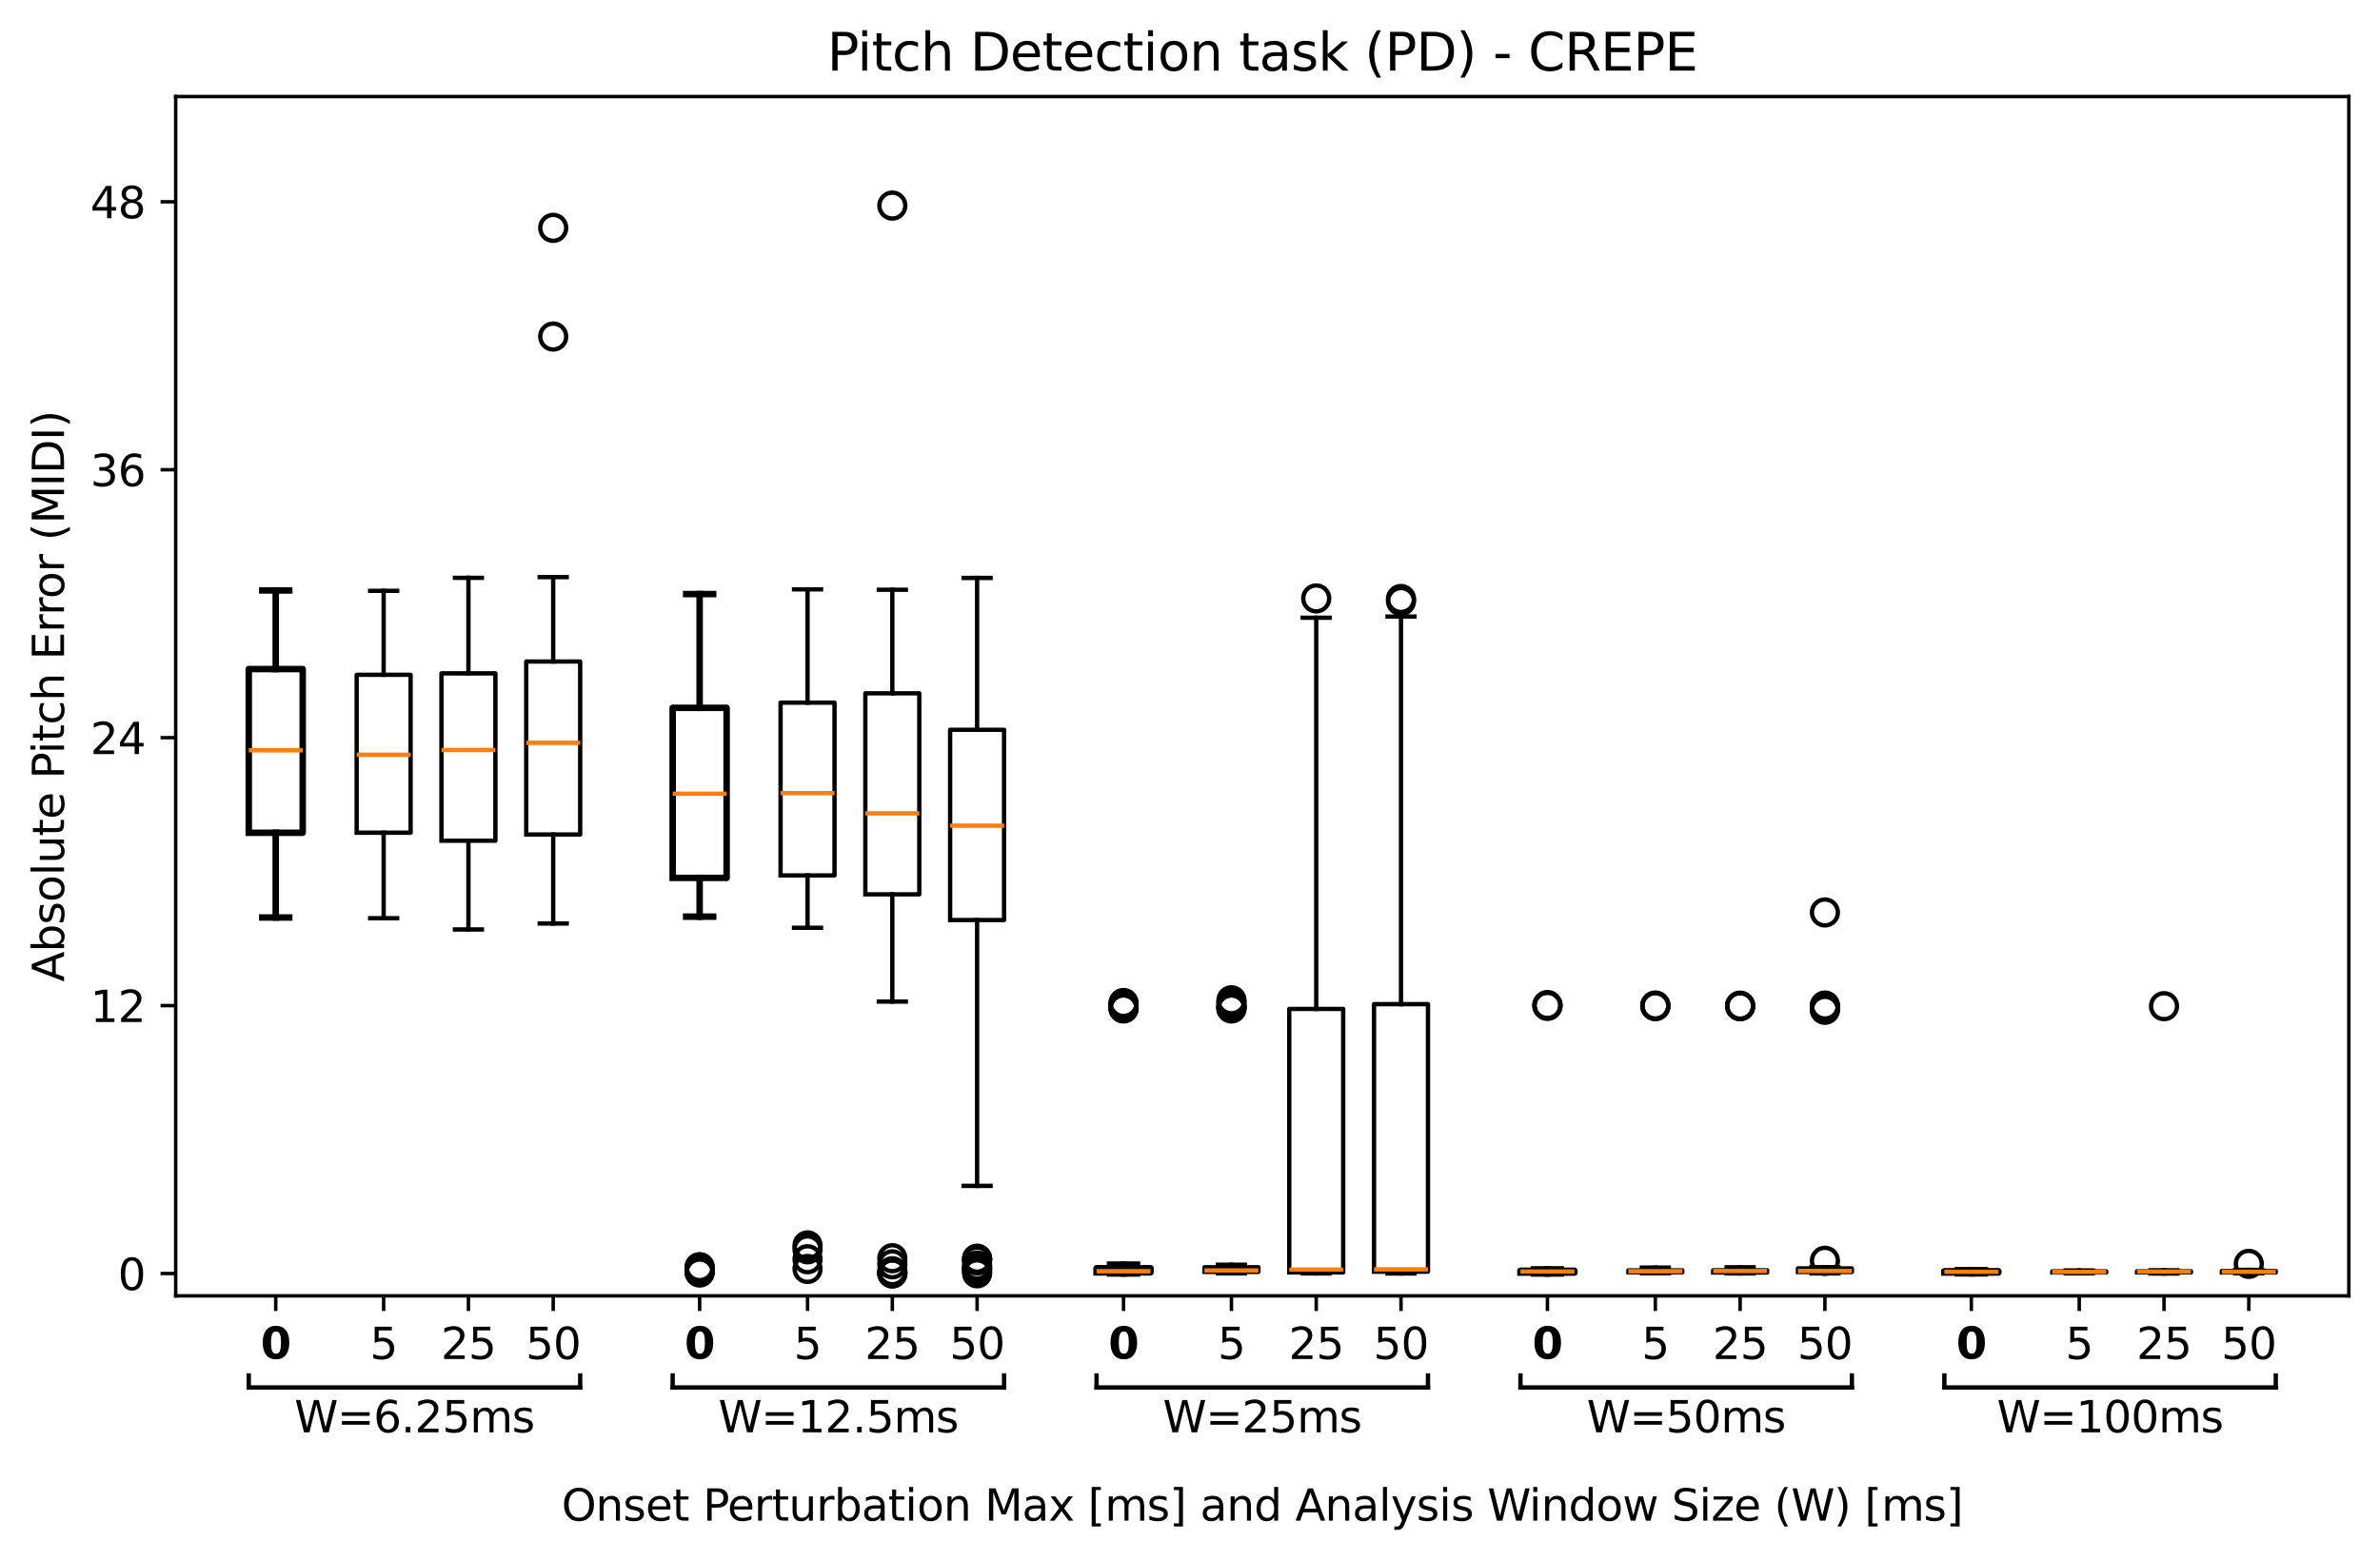 <?xml version="1.0" encoding="utf-8" standalone="no"?>
<!DOCTYPE svg PUBLIC "-//W3C//DTD SVG 1.1//EN"
  "http://www.w3.org/Graphics/SVG/1.1/DTD/svg11.dtd">
<svg xmlns:xlink="http://www.w3.org/1999/xlink" width="550.003pt" height="360.748pt" viewBox="0 0 550.003 360.748" xmlns="http://www.w3.org/2000/svg" version="1.1">
 <defs>
  <style type="text/css">*{stroke-linejoin: round; stroke-linecap: butt}</style>
 </defs>
 <g id="figure_1">
  <g id="patch_1">
   <path d="M 0 360.748 
L 550.003 360.748 
L 550.003 0 
L 0 0 
z
" style="fill: #ffffff"/>
  </g>
  <g id="axes_1">
   <g id="patch_2">
    <path d="M 40.603 299.518 
L 542.803 299.518 
L 542.803 22.318 
L 40.603 22.318 
z
" style="fill: #ffffff"/>
   </g>
   <g id="matplotlib.axis_1">
    <g id="xtick_1">
     <g id="line2d_1">
      <defs>
       <path id="mfd83aeb6b6" d="M 0 0 
L 0 3.5 
" style="stroke: #000000; stroke-width: 0.8"/>
      </defs>
      <g>
       <use xlink:href="#mfd83aeb6b6" x="63.722" y="299.518" style="stroke: #000000; stroke-width: 0.8"/>
      </g>
     </g>
     <g id="text_1">
      <!-- $\bf{0}$ -->
      <g transform="translate(60.222 314.117) scale(0.1 -0.1)">
       <defs>
        <path id="DejaVuSans-Bold-30" d="M 2944 2338 
Q 2944 3213 2780 3570 
Q 2616 3928 2228 3928 
Q 1841 3928 1675 3570 
Q 1509 3213 1509 2338 
Q 1509 1453 1675 1090 
Q 1841 728 2228 728 
Q 2613 728 2778 1090 
Q 2944 1453 2944 2338 
z
M 4147 2328 
Q 4147 1169 3647 539 
Q 3147 -91 2228 -91 
Q 1306 -91 806 539 
Q 306 1169 306 2328 
Q 306 3491 806 4120 
Q 1306 4750 2228 4750 
Q 3147 4750 3647 4120 
Q 4147 3491 4147 2328 
z
" transform="scale(0.016)"/>
       </defs>
       <use xlink:href="#DejaVuSans-Bold-30" transform="translate(0 0.781)"/>
      </g>
     </g>
    </g>
    <g id="xtick_2">
     <g id="line2d_2">
      <g>
       <use xlink:href="#mfd83aeb6b6" x="88.657" y="299.518" style="stroke: #000000; stroke-width: 0.8"/>
      </g>
     </g>
     <g id="text_2">
      <!-- 5 -->
      <g transform="translate(85.476 314.117) scale(0.1 -0.1)">
       <defs>
        <path id="DejaVuSans-35" d="M 691 4666 
L 3169 4666 
L 3169 4134 
L 1269 4134 
L 1269 2991 
Q 1406 3038 1543 3061 
Q 1681 3084 1819 3084 
Q 2600 3084 3056 2656 
Q 3513 2228 3513 1497 
Q 3513 744 3044 326 
Q 2575 -91 1722 -91 
Q 1428 -91 1123 -41 
Q 819 9 494 109 
L 494 744 
Q 775 591 1075 516 
Q 1375 441 1709 441 
Q 2250 441 2565 725 
Q 2881 1009 2881 1497 
Q 2881 1984 2565 2268 
Q 2250 2553 1709 2553 
Q 1456 2553 1204 2497 
Q 953 2441 691 2322 
L 691 4666 
z
" transform="scale(0.016)"/>
       </defs>
       <use xlink:href="#DejaVuSans-35"/>
      </g>
     </g>
    </g>
    <g id="xtick_3">
     <g id="line2d_3">
      <g>
       <use xlink:href="#mfd83aeb6b6" x="108.249" y="299.518" style="stroke: #000000; stroke-width: 0.8"/>
      </g>
     </g>
     <g id="text_3">
      <!-- 25 -->
      <g transform="translate(101.887 314.117) scale(0.1 -0.1)">
       <defs>
        <path id="DejaVuSans-32" d="M 1228 531 
L 3431 531 
L 3431 0 
L 469 0 
L 469 531 
Q 828 903 1448 1529 
Q 2069 2156 2228 2338 
Q 2531 2678 2651 2914 
Q 2772 3150 2772 3378 
Q 2772 3750 2511 3984 
Q 2250 4219 1831 4219 
Q 1534 4219 1204 4116 
Q 875 4013 500 3803 
L 500 4441 
Q 881 4594 1212 4672 
Q 1544 4750 1819 4750 
Q 2544 4750 2975 4387 
Q 3406 4025 3406 3419 
Q 3406 3131 3298 2873 
Q 3191 2616 2906 2266 
Q 2828 2175 2409 1742 
Q 1991 1309 1228 531 
z
" transform="scale(0.016)"/>
       </defs>
       <use xlink:href="#DejaVuSans-32"/>
       <use xlink:href="#DejaVuSans-35" x="63.623"/>
      </g>
     </g>
    </g>
    <g id="xtick_4">
     <g id="line2d_4">
      <g>
       <use xlink:href="#mfd83aeb6b6" x="127.842" y="299.518" style="stroke: #000000; stroke-width: 0.8"/>
      </g>
     </g>
     <g id="text_4">
      <!-- 50 -->
      <g transform="translate(121.479 314.117) scale(0.1 -0.1)">
       <defs>
        <path id="DejaVuSans-30" d="M 2034 4250 
Q 1547 4250 1301 3770 
Q 1056 3291 1056 2328 
Q 1056 1369 1301 889 
Q 1547 409 2034 409 
Q 2525 409 2770 889 
Q 3016 1369 3016 2328 
Q 3016 3291 2770 3770 
Q 2525 4250 2034 4250 
z
M 2034 4750 
Q 2819 4750 3233 4129 
Q 3647 3509 3647 2328 
Q 3647 1150 3233 529 
Q 2819 -91 2034 -91 
Q 1250 -91 836 529 
Q 422 1150 422 2328 
Q 422 3509 836 4129 
Q 1250 4750 2034 4750 
z
" transform="scale(0.016)"/>
       </defs>
       <use xlink:href="#DejaVuSans-35"/>
       <use xlink:href="#DejaVuSans-30" x="63.623"/>
      </g>
     </g>
    </g>
    <g id="xtick_5">
     <g id="line2d_5">
      <g>
       <use xlink:href="#mfd83aeb6b6" x="161.683" y="299.518" style="stroke: #000000; stroke-width: 0.8"/>
      </g>
     </g>
     <g id="text_5">
      <!-- $\bf{0}$ -->
      <g transform="translate(158.183 314.117) scale(0.1 -0.1)">
       <use xlink:href="#DejaVuSans-Bold-30" transform="translate(0 0.781)"/>
      </g>
     </g>
    </g>
    <g id="xtick_6">
     <g id="line2d_6">
      <g>
       <use xlink:href="#mfd83aeb6b6" x="186.618" y="299.518" style="stroke: #000000; stroke-width: 0.8"/>
      </g>
     </g>
     <g id="text_6">
      <!-- 5 -->
      <g transform="translate(183.437 314.117) scale(0.1 -0.1)">
       <use xlink:href="#DejaVuSans-35"/>
      </g>
     </g>
    </g>
    <g id="xtick_7">
     <g id="line2d_7">
      <g>
       <use xlink:href="#mfd83aeb6b6" x="206.21" y="299.518" style="stroke: #000000; stroke-width: 0.8"/>
      </g>
     </g>
     <g id="text_7">
      <!-- 25 -->
      <g transform="translate(199.848 314.117) scale(0.1 -0.1)">
       <use xlink:href="#DejaVuSans-32"/>
       <use xlink:href="#DejaVuSans-35" x="63.623"/>
      </g>
     </g>
    </g>
    <g id="xtick_8">
     <g id="line2d_8">
      <g>
       <use xlink:href="#mfd83aeb6b6" x="225.802" y="299.518" style="stroke: #000000; stroke-width: 0.8"/>
      </g>
     </g>
     <g id="text_8">
      <!-- 50 -->
      <g transform="translate(219.44 314.117) scale(0.1 -0.1)">
       <use xlink:href="#DejaVuSans-35"/>
       <use xlink:href="#DejaVuSans-30" x="63.623"/>
      </g>
     </g>
    </g>
    <g id="xtick_9">
     <g id="line2d_9">
      <g>
       <use xlink:href="#mfd83aeb6b6" x="259.643" y="299.518" style="stroke: #000000; stroke-width: 0.8"/>
      </g>
     </g>
     <g id="text_9">
      <!-- $\bf{0}$ -->
      <g transform="translate(256.143 314.117) scale(0.1 -0.1)">
       <use xlink:href="#DejaVuSans-Bold-30" transform="translate(0 0.781)"/>
      </g>
     </g>
    </g>
    <g id="xtick_10">
     <g id="line2d_10">
      <g>
       <use xlink:href="#mfd83aeb6b6" x="284.579" y="299.518" style="stroke: #000000; stroke-width: 0.8"/>
      </g>
     </g>
     <g id="text_10">
      <!-- 5 -->
      <g transform="translate(281.397 314.117) scale(0.1 -0.1)">
       <use xlink:href="#DejaVuSans-35"/>
      </g>
     </g>
    </g>
    <g id="xtick_11">
     <g id="line2d_11">
      <g>
       <use xlink:href="#mfd83aeb6b6" x="304.171" y="299.518" style="stroke: #000000; stroke-width: 0.8"/>
      </g>
     </g>
     <g id="text_11">
      <!-- 25 -->
      <g transform="translate(297.808 314.117) scale(0.1 -0.1)">
       <use xlink:href="#DejaVuSans-32"/>
       <use xlink:href="#DejaVuSans-35" x="63.623"/>
      </g>
     </g>
    </g>
    <g id="xtick_12">
     <g id="line2d_12">
      <g>
       <use xlink:href="#mfd83aeb6b6" x="323.763" y="299.518" style="stroke: #000000; stroke-width: 0.8"/>
      </g>
     </g>
     <g id="text_12">
      <!-- 50 -->
      <g transform="translate(317.4 314.117) scale(0.1 -0.1)">
       <use xlink:href="#DejaVuSans-35"/>
       <use xlink:href="#DejaVuSans-30" x="63.623"/>
      </g>
     </g>
    </g>
    <g id="xtick_13">
     <g id="line2d_13">
      <g>
       <use xlink:href="#mfd83aeb6b6" x="357.604" y="299.518" style="stroke: #000000; stroke-width: 0.8"/>
      </g>
     </g>
     <g id="text_13">
      <!-- $\bf{0}$ -->
      <g transform="translate(354.104 314.117) scale(0.1 -0.1)">
       <use xlink:href="#DejaVuSans-Bold-30" transform="translate(0 0.781)"/>
      </g>
     </g>
    </g>
    <g id="xtick_14">
     <g id="line2d_14">
      <g>
       <use xlink:href="#mfd83aeb6b6" x="382.539" y="299.518" style="stroke: #000000; stroke-width: 0.8"/>
      </g>
     </g>
     <g id="text_14">
      <!-- 5 -->
      <g transform="translate(379.358 314.117) scale(0.1 -0.1)">
       <use xlink:href="#DejaVuSans-35"/>
      </g>
     </g>
    </g>
    <g id="xtick_15">
     <g id="line2d_15">
      <g>
       <use xlink:href="#mfd83aeb6b6" x="402.132" y="299.518" style="stroke: #000000; stroke-width: 0.8"/>
      </g>
     </g>
     <g id="text_15">
      <!-- 25 -->
      <g transform="translate(395.769 314.117) scale(0.1 -0.1)">
       <use xlink:href="#DejaVuSans-32"/>
       <use xlink:href="#DejaVuSans-35" x="63.623"/>
      </g>
     </g>
    </g>
    <g id="xtick_16">
     <g id="line2d_16">
      <g>
       <use xlink:href="#mfd83aeb6b6" x="421.724" y="299.518" style="stroke: #000000; stroke-width: 0.8"/>
      </g>
     </g>
     <g id="text_16">
      <!-- 50 -->
      <g transform="translate(415.361 314.117) scale(0.1 -0.1)">
       <use xlink:href="#DejaVuSans-35"/>
       <use xlink:href="#DejaVuSans-30" x="63.623"/>
      </g>
     </g>
    </g>
    <g id="xtick_17">
     <g id="line2d_17">
      <g>
       <use xlink:href="#mfd83aeb6b6" x="455.565" y="299.518" style="stroke: #000000; stroke-width: 0.8"/>
      </g>
     </g>
     <g id="text_17">
      <!-- $\bf{0}$ -->
      <g transform="translate(452.065 314.117) scale(0.1 -0.1)">
       <use xlink:href="#DejaVuSans-Bold-30" transform="translate(0 0.781)"/>
      </g>
     </g>
    </g>
    <g id="xtick_18">
     <g id="line2d_18">
      <g>
       <use xlink:href="#mfd83aeb6b6" x="480.5" y="299.518" style="stroke: #000000; stroke-width: 0.8"/>
      </g>
     </g>
     <g id="text_18">
      <!-- 5 -->
      <g transform="translate(477.319 314.117) scale(0.1 -0.1)">
       <use xlink:href="#DejaVuSans-35"/>
      </g>
     </g>
    </g>
    <g id="xtick_19">
     <g id="line2d_19">
      <g>
       <use xlink:href="#mfd83aeb6b6" x="500.092" y="299.518" style="stroke: #000000; stroke-width: 0.8"/>
      </g>
     </g>
     <g id="text_19">
      <!-- 25 -->
      <g transform="translate(493.73 314.117) scale(0.1 -0.1)">
       <use xlink:href="#DejaVuSans-32"/>
       <use xlink:href="#DejaVuSans-35" x="63.623"/>
      </g>
     </g>
    </g>
    <g id="xtick_20">
     <g id="line2d_20">
      <g>
       <use xlink:href="#mfd83aeb6b6" x="519.684" y="299.518" style="stroke: #000000; stroke-width: 0.8"/>
      </g>
     </g>
     <g id="text_20">
      <!-- 50 -->
      <g transform="translate(513.322 314.117) scale(0.1 -0.1)">
       <use xlink:href="#DejaVuSans-35"/>
       <use xlink:href="#DejaVuSans-30" x="63.623"/>
      </g>
     </g>
    </g>
    <g id="text_21">
     <!-- Onset Perturbation Max [ms] and Analysis Window Size (W) [ms] -->
     <g transform="translate(129.771 351.469) scale(0.1 -0.1)">
      <defs>
       <path id="DejaVuSans-4f" d="M 2522 4238 
Q 1834 4238 1429 3725 
Q 1025 3213 1025 2328 
Q 1025 1447 1429 934 
Q 1834 422 2522 422 
Q 3209 422 3611 934 
Q 4013 1447 4013 2328 
Q 4013 3213 3611 3725 
Q 3209 4238 2522 4238 
z
M 2522 4750 
Q 3503 4750 4090 4092 
Q 4678 3434 4678 2328 
Q 4678 1225 4090 567 
Q 3503 -91 2522 -91 
Q 1538 -91 948 565 
Q 359 1222 359 2328 
Q 359 3434 948 4092 
Q 1538 4750 2522 4750 
z
" transform="scale(0.016)"/>
       <path id="DejaVuSans-6e" d="M 3513 2113 
L 3513 0 
L 2938 0 
L 2938 2094 
Q 2938 2591 2744 2837 
Q 2550 3084 2163 3084 
Q 1697 3084 1428 2787 
Q 1159 2491 1159 1978 
L 1159 0 
L 581 0 
L 581 3500 
L 1159 3500 
L 1159 2956 
Q 1366 3272 1645 3428 
Q 1925 3584 2291 3584 
Q 2894 3584 3203 3211 
Q 3513 2838 3513 2113 
z
" transform="scale(0.016)"/>
       <path id="DejaVuSans-73" d="M 2834 3397 
L 2834 2853 
Q 2591 2978 2328 3040 
Q 2066 3103 1784 3103 
Q 1356 3103 1142 2972 
Q 928 2841 928 2578 
Q 928 2378 1081 2264 
Q 1234 2150 1697 2047 
L 1894 2003 
Q 2506 1872 2764 1633 
Q 3022 1394 3022 966 
Q 3022 478 2636 193 
Q 2250 -91 1575 -91 
Q 1294 -91 989 -36 
Q 684 19 347 128 
L 347 722 
Q 666 556 975 473 
Q 1284 391 1588 391 
Q 1994 391 2212 530 
Q 2431 669 2431 922 
Q 2431 1156 2273 1281 
Q 2116 1406 1581 1522 
L 1381 1569 
Q 847 1681 609 1914 
Q 372 2147 372 2553 
Q 372 3047 722 3315 
Q 1072 3584 1716 3584 
Q 2034 3584 2315 3537 
Q 2597 3491 2834 3397 
z
" transform="scale(0.016)"/>
       <path id="DejaVuSans-65" d="M 3597 1894 
L 3597 1613 
L 953 1613 
Q 991 1019 1311 708 
Q 1631 397 2203 397 
Q 2534 397 2845 478 
Q 3156 559 3463 722 
L 3463 178 
Q 3153 47 2828 -22 
Q 2503 -91 2169 -91 
Q 1331 -91 842 396 
Q 353 884 353 1716 
Q 353 2575 817 3079 
Q 1281 3584 2069 3584 
Q 2775 3584 3186 3129 
Q 3597 2675 3597 1894 
z
M 3022 2063 
Q 3016 2534 2758 2815 
Q 2500 3097 2075 3097 
Q 1594 3097 1305 2825 
Q 1016 2553 972 2059 
L 3022 2063 
z
" transform="scale(0.016)"/>
       <path id="DejaVuSans-74" d="M 1172 4494 
L 1172 3500 
L 2356 3500 
L 2356 3053 
L 1172 3053 
L 1172 1153 
Q 1172 725 1289 603 
Q 1406 481 1766 481 
L 2356 481 
L 2356 0 
L 1766 0 
Q 1100 0 847 248 
Q 594 497 594 1153 
L 594 3053 
L 172 3053 
L 172 3500 
L 594 3500 
L 594 4494 
L 1172 4494 
z
" transform="scale(0.016)"/>
       <path id="DejaVuSans-20" transform="scale(0.016)"/>
       <path id="DejaVuSans-50" d="M 1259 4147 
L 1259 2394 
L 2053 2394 
Q 2494 2394 2734 2622 
Q 2975 2850 2975 3272 
Q 2975 3691 2734 3919 
Q 2494 4147 2053 4147 
L 1259 4147 
z
M 628 4666 
L 2053 4666 
Q 2838 4666 3239 4311 
Q 3641 3956 3641 3272 
Q 3641 2581 3239 2228 
Q 2838 1875 2053 1875 
L 1259 1875 
L 1259 0 
L 628 0 
L 628 4666 
z
" transform="scale(0.016)"/>
       <path id="DejaVuSans-72" d="M 2631 2963 
Q 2534 3019 2420 3045 
Q 2306 3072 2169 3072 
Q 1681 3072 1420 2755 
Q 1159 2438 1159 1844 
L 1159 0 
L 581 0 
L 581 3500 
L 1159 3500 
L 1159 2956 
Q 1341 3275 1631 3429 
Q 1922 3584 2338 3584 
Q 2397 3584 2469 3576 
Q 2541 3569 2628 3553 
L 2631 2963 
z
" transform="scale(0.016)"/>
       <path id="DejaVuSans-75" d="M 544 1381 
L 544 3500 
L 1119 3500 
L 1119 1403 
Q 1119 906 1312 657 
Q 1506 409 1894 409 
Q 2359 409 2629 706 
Q 2900 1003 2900 1516 
L 2900 3500 
L 3475 3500 
L 3475 0 
L 2900 0 
L 2900 538 
Q 2691 219 2414 64 
Q 2138 -91 1772 -91 
Q 1169 -91 856 284 
Q 544 659 544 1381 
z
M 1991 3584 
L 1991 3584 
z
" transform="scale(0.016)"/>
       <path id="DejaVuSans-62" d="M 3116 1747 
Q 3116 2381 2855 2742 
Q 2594 3103 2138 3103 
Q 1681 3103 1420 2742 
Q 1159 2381 1159 1747 
Q 1159 1113 1420 752 
Q 1681 391 2138 391 
Q 2594 391 2855 752 
Q 3116 1113 3116 1747 
z
M 1159 2969 
Q 1341 3281 1617 3432 
Q 1894 3584 2278 3584 
Q 2916 3584 3314 3078 
Q 3713 2572 3713 1747 
Q 3713 922 3314 415 
Q 2916 -91 2278 -91 
Q 1894 -91 1617 61 
Q 1341 213 1159 525 
L 1159 0 
L 581 0 
L 581 4863 
L 1159 4863 
L 1159 2969 
z
" transform="scale(0.016)"/>
       <path id="DejaVuSans-61" d="M 2194 1759 
Q 1497 1759 1228 1600 
Q 959 1441 959 1056 
Q 959 750 1161 570 
Q 1363 391 1709 391 
Q 2188 391 2477 730 
Q 2766 1069 2766 1631 
L 2766 1759 
L 2194 1759 
z
M 3341 1997 
L 3341 0 
L 2766 0 
L 2766 531 
Q 2569 213 2275 61 
Q 1981 -91 1556 -91 
Q 1019 -91 701 211 
Q 384 513 384 1019 
Q 384 1609 779 1909 
Q 1175 2209 1959 2209 
L 2766 2209 
L 2766 2266 
Q 2766 2663 2505 2880 
Q 2244 3097 1772 3097 
Q 1472 3097 1187 3025 
Q 903 2953 641 2809 
L 641 3341 
Q 956 3463 1253 3523 
Q 1550 3584 1831 3584 
Q 2591 3584 2966 3190 
Q 3341 2797 3341 1997 
z
" transform="scale(0.016)"/>
       <path id="DejaVuSans-69" d="M 603 3500 
L 1178 3500 
L 1178 0 
L 603 0 
L 603 3500 
z
M 603 4863 
L 1178 4863 
L 1178 4134 
L 603 4134 
L 603 4863 
z
" transform="scale(0.016)"/>
       <path id="DejaVuSans-6f" d="M 1959 3097 
Q 1497 3097 1228 2736 
Q 959 2375 959 1747 
Q 959 1119 1226 758 
Q 1494 397 1959 397 
Q 2419 397 2687 759 
Q 2956 1122 2956 1747 
Q 2956 2369 2687 2733 
Q 2419 3097 1959 3097 
z
M 1959 3584 
Q 2709 3584 3137 3096 
Q 3566 2609 3566 1747 
Q 3566 888 3137 398 
Q 2709 -91 1959 -91 
Q 1206 -91 779 398 
Q 353 888 353 1747 
Q 353 2609 779 3096 
Q 1206 3584 1959 3584 
z
" transform="scale(0.016)"/>
       <path id="DejaVuSans-4d" d="M 628 4666 
L 1569 4666 
L 2759 1491 
L 3956 4666 
L 4897 4666 
L 4897 0 
L 4281 0 
L 4281 4097 
L 3078 897 
L 2444 897 
L 1241 4097 
L 1241 0 
L 628 0 
L 628 4666 
z
" transform="scale(0.016)"/>
       <path id="DejaVuSans-78" d="M 3513 3500 
L 2247 1797 
L 3578 0 
L 2900 0 
L 1881 1375 
L 863 0 
L 184 0 
L 1544 1831 
L 300 3500 
L 978 3500 
L 1906 2253 
L 2834 3500 
L 3513 3500 
z
" transform="scale(0.016)"/>
       <path id="DejaVuSans-5b" d="M 550 4863 
L 1875 4863 
L 1875 4416 
L 1125 4416 
L 1125 -397 
L 1875 -397 
L 1875 -844 
L 550 -844 
L 550 4863 
z
" transform="scale(0.016)"/>
       <path id="DejaVuSans-6d" d="M 3328 2828 
Q 3544 3216 3844 3400 
Q 4144 3584 4550 3584 
Q 5097 3584 5394 3201 
Q 5691 2819 5691 2113 
L 5691 0 
L 5113 0 
L 5113 2094 
Q 5113 2597 4934 2840 
Q 4756 3084 4391 3084 
Q 3944 3084 3684 2787 
Q 3425 2491 3425 1978 
L 3425 0 
L 2847 0 
L 2847 2094 
Q 2847 2600 2669 2842 
Q 2491 3084 2119 3084 
Q 1678 3084 1418 2786 
Q 1159 2488 1159 1978 
L 1159 0 
L 581 0 
L 581 3500 
L 1159 3500 
L 1159 2956 
Q 1356 3278 1631 3431 
Q 1906 3584 2284 3584 
Q 2666 3584 2933 3390 
Q 3200 3197 3328 2828 
z
" transform="scale(0.016)"/>
       <path id="DejaVuSans-5d" d="M 1947 4863 
L 1947 -844 
L 622 -844 
L 622 -397 
L 1369 -397 
L 1369 4416 
L 622 4416 
L 622 4863 
L 1947 4863 
z
" transform="scale(0.016)"/>
       <path id="DejaVuSans-64" d="M 2906 2969 
L 2906 4863 
L 3481 4863 
L 3481 0 
L 2906 0 
L 2906 525 
Q 2725 213 2448 61 
Q 2172 -91 1784 -91 
Q 1150 -91 751 415 
Q 353 922 353 1747 
Q 353 2572 751 3078 
Q 1150 3584 1784 3584 
Q 2172 3584 2448 3432 
Q 2725 3281 2906 2969 
z
M 947 1747 
Q 947 1113 1208 752 
Q 1469 391 1925 391 
Q 2381 391 2643 752 
Q 2906 1113 2906 1747 
Q 2906 2381 2643 2742 
Q 2381 3103 1925 3103 
Q 1469 3103 1208 2742 
Q 947 2381 947 1747 
z
" transform="scale(0.016)"/>
       <path id="DejaVuSans-41" d="M 2188 4044 
L 1331 1722 
L 3047 1722 
L 2188 4044 
z
M 1831 4666 
L 2547 4666 
L 4325 0 
L 3669 0 
L 3244 1197 
L 1141 1197 
L 716 0 
L 50 0 
L 1831 4666 
z
" transform="scale(0.016)"/>
       <path id="DejaVuSans-6c" d="M 603 4863 
L 1178 4863 
L 1178 0 
L 603 0 
L 603 4863 
z
" transform="scale(0.016)"/>
       <path id="DejaVuSans-79" d="M 2059 -325 
Q 1816 -950 1584 -1140 
Q 1353 -1331 966 -1331 
L 506 -1331 
L 506 -850 
L 844 -850 
Q 1081 -850 1212 -737 
Q 1344 -625 1503 -206 
L 1606 56 
L 191 3500 
L 800 3500 
L 1894 763 
L 2988 3500 
L 3597 3500 
L 2059 -325 
z
" transform="scale(0.016)"/>
       <path id="DejaVuSans-57" d="M 213 4666 
L 850 4666 
L 1831 722 
L 2809 4666 
L 3519 4666 
L 4500 722 
L 5478 4666 
L 6119 4666 
L 4947 0 
L 4153 0 
L 3169 4050 
L 2175 0 
L 1381 0 
L 213 4666 
z
" transform="scale(0.016)"/>
       <path id="DejaVuSans-77" d="M 269 3500 
L 844 3500 
L 1563 769 
L 2278 3500 
L 2956 3500 
L 3675 769 
L 4391 3500 
L 4966 3500 
L 4050 0 
L 3372 0 
L 2619 2869 
L 1863 0 
L 1184 0 
L 269 3500 
z
" transform="scale(0.016)"/>
       <path id="DejaVuSans-53" d="M 3425 4513 
L 3425 3897 
Q 3066 4069 2747 4153 
Q 2428 4238 2131 4238 
Q 1616 4238 1336 4038 
Q 1056 3838 1056 3469 
Q 1056 3159 1242 3001 
Q 1428 2844 1947 2747 
L 2328 2669 
Q 3034 2534 3370 2195 
Q 3706 1856 3706 1288 
Q 3706 609 3251 259 
Q 2797 -91 1919 -91 
Q 1588 -91 1214 -16 
Q 841 59 441 206 
L 441 856 
Q 825 641 1194 531 
Q 1563 422 1919 422 
Q 2459 422 2753 634 
Q 3047 847 3047 1241 
Q 3047 1584 2836 1778 
Q 2625 1972 2144 2069 
L 1759 2144 
Q 1053 2284 737 2584 
Q 422 2884 422 3419 
Q 422 4038 858 4394 
Q 1294 4750 2059 4750 
Q 2388 4750 2728 4690 
Q 3069 4631 3425 4513 
z
" transform="scale(0.016)"/>
       <path id="DejaVuSans-7a" d="M 353 3500 
L 3084 3500 
L 3084 2975 
L 922 459 
L 3084 459 
L 3084 0 
L 275 0 
L 275 525 
L 2438 3041 
L 353 3041 
L 353 3500 
z
" transform="scale(0.016)"/>
       <path id="DejaVuSans-28" d="M 1984 4856 
Q 1566 4138 1362 3434 
Q 1159 2731 1159 2009 
Q 1159 1288 1364 580 
Q 1569 -128 1984 -844 
L 1484 -844 
Q 1016 -109 783 600 
Q 550 1309 550 2009 
Q 550 2706 781 3412 
Q 1013 4119 1484 4856 
L 1984 4856 
z
" transform="scale(0.016)"/>
       <path id="DejaVuSans-29" d="M 513 4856 
L 1013 4856 
Q 1481 4119 1714 3412 
Q 1947 2706 1947 2009 
Q 1947 1309 1714 600 
Q 1481 -109 1013 -844 
L 513 -844 
Q 928 -128 1133 580 
Q 1338 1288 1338 2009 
Q 1338 2731 1133 3434 
Q 928 4138 513 4856 
z
" transform="scale(0.016)"/>
      </defs>
      <use xlink:href="#DejaVuSans-4f"/>
      <use xlink:href="#DejaVuSans-6e" x="78.711"/>
      <use xlink:href="#DejaVuSans-73" x="142.09"/>
      <use xlink:href="#DejaVuSans-65" x="194.189"/>
      <use xlink:href="#DejaVuSans-74" x="255.713"/>
      <use xlink:href="#DejaVuSans-20" x="294.922"/>
      <use xlink:href="#DejaVuSans-50" x="326.709"/>
      <use xlink:href="#DejaVuSans-65" x="383.387"/>
      <use xlink:href="#DejaVuSans-72" x="444.91"/>
      <use xlink:href="#DejaVuSans-74" x="486.023"/>
      <use xlink:href="#DejaVuSans-75" x="525.232"/>
      <use xlink:href="#DejaVuSans-72" x="588.611"/>
      <use xlink:href="#DejaVuSans-62" x="629.725"/>
      <use xlink:href="#DejaVuSans-61" x="693.201"/>
      <use xlink:href="#DejaVuSans-74" x="754.48"/>
      <use xlink:href="#DejaVuSans-69" x="793.689"/>
      <use xlink:href="#DejaVuSans-6f" x="821.473"/>
      <use xlink:href="#DejaVuSans-6e" x="882.654"/>
      <use xlink:href="#DejaVuSans-20" x="946.033"/>
      <use xlink:href="#DejaVuSans-4d" x="977.82"/>
      <use xlink:href="#DejaVuSans-61" x="1064.1"/>
      <use xlink:href="#DejaVuSans-78" x="1125.379"/>
      <use xlink:href="#DejaVuSans-20" x="1184.559"/>
      <use xlink:href="#DejaVuSans-5b" x="1216.346"/>
      <use xlink:href="#DejaVuSans-6d" x="1255.359"/>
      <use xlink:href="#DejaVuSans-73" x="1352.771"/>
      <use xlink:href="#DejaVuSans-5d" x="1404.871"/>
      <use xlink:href="#DejaVuSans-20" x="1443.885"/>
      <use xlink:href="#DejaVuSans-61" x="1475.672"/>
      <use xlink:href="#DejaVuSans-6e" x="1536.951"/>
      <use xlink:href="#DejaVuSans-64" x="1600.33"/>
      <use xlink:href="#DejaVuSans-20" x="1663.807"/>
      <use xlink:href="#DejaVuSans-41" x="1695.594"/>
      <use xlink:href="#DejaVuSans-6e" x="1764.002"/>
      <use xlink:href="#DejaVuSans-61" x="1827.381"/>
      <use xlink:href="#DejaVuSans-6c" x="1888.66"/>
      <use xlink:href="#DejaVuSans-79" x="1916.443"/>
      <use xlink:href="#DejaVuSans-73" x="1975.623"/>
      <use xlink:href="#DejaVuSans-69" x="2027.723"/>
      <use xlink:href="#DejaVuSans-73" x="2055.506"/>
      <use xlink:href="#DejaVuSans-20" x="2107.605"/>
      <use xlink:href="#DejaVuSans-57" x="2139.393"/>
      <use xlink:href="#DejaVuSans-69" x="2236.02"/>
      <use xlink:href="#DejaVuSans-6e" x="2263.803"/>
      <use xlink:href="#DejaVuSans-64" x="2327.182"/>
      <use xlink:href="#DejaVuSans-6f" x="2390.658"/>
      <use xlink:href="#DejaVuSans-77" x="2451.84"/>
      <use xlink:href="#DejaVuSans-20" x="2533.627"/>
      <use xlink:href="#DejaVuSans-53" x="2565.414"/>
      <use xlink:href="#DejaVuSans-69" x="2628.891"/>
      <use xlink:href="#DejaVuSans-7a" x="2656.674"/>
      <use xlink:href="#DejaVuSans-65" x="2709.164"/>
      <use xlink:href="#DejaVuSans-20" x="2770.688"/>
      <use xlink:href="#DejaVuSans-28" x="2802.475"/>
      <use xlink:href="#DejaVuSans-57" x="2841.488"/>
      <use xlink:href="#DejaVuSans-29" x="2940.365"/>
      <use xlink:href="#DejaVuSans-20" x="2979.379"/>
      <use xlink:href="#DejaVuSans-5b" x="3011.166"/>
      <use xlink:href="#DejaVuSans-6d" x="3050.18"/>
      <use xlink:href="#DejaVuSans-73" x="3147.592"/>
      <use xlink:href="#DejaVuSans-5d" x="3199.691"/>
     </g>
    </g>
   </g>
   <g id="matplotlib.axis_2">
    <g id="ytick_1">
     <g id="line2d_21">
      <defs>
       <path id="m7aac76a8fa" d="M 0 0 
L -3.5 0 
" style="stroke: #000000; stroke-width: 0.8"/>
      </defs>
      <g>
       <use xlink:href="#m7aac76a8fa" x="40.603" y="294.357" style="stroke: #000000; stroke-width: 0.8"/>
      </g>
     </g>
     <g id="text_22">
      <!-- 0 -->
      <g transform="translate(27.241 298.157) scale(0.1 -0.1)">
       <use xlink:href="#DejaVuSans-30"/>
      </g>
     </g>
    </g>
    <g id="ytick_2">
     <g id="line2d_22">
      <g>
       <use xlink:href="#m7aac76a8fa" x="40.603" y="232.428" style="stroke: #000000; stroke-width: 0.8"/>
      </g>
     </g>
     <g id="text_23">
      <!-- 12 -->
      <g transform="translate(20.878 236.227) scale(0.1 -0.1)">
       <defs>
        <path id="DejaVuSans-31" d="M 794 531 
L 1825 531 
L 1825 4091 
L 703 3866 
L 703 4441 
L 1819 4666 
L 2450 4666 
L 2450 531 
L 3481 531 
L 3481 0 
L 794 0 
L 794 531 
z
" transform="scale(0.016)"/>
       </defs>
       <use xlink:href="#DejaVuSans-31"/>
       <use xlink:href="#DejaVuSans-32" x="63.623"/>
      </g>
     </g>
    </g>
    <g id="ytick_3">
     <g id="line2d_23">
      <g>
       <use xlink:href="#m7aac76a8fa" x="40.603" y="170.499" style="stroke: #000000; stroke-width: 0.8"/>
      </g>
     </g>
     <g id="text_24">
      <!-- 24 -->
      <g transform="translate(20.878 174.298) scale(0.1 -0.1)">
       <defs>
        <path id="DejaVuSans-34" d="M 2419 4116 
L 825 1625 
L 2419 1625 
L 2419 4116 
z
M 2253 4666 
L 3047 4666 
L 3047 1625 
L 3713 1625 
L 3713 1100 
L 3047 1100 
L 3047 0 
L 2419 0 
L 2419 1100 
L 313 1100 
L 313 1709 
L 2253 4666 
z
" transform="scale(0.016)"/>
       </defs>
       <use xlink:href="#DejaVuSans-32"/>
       <use xlink:href="#DejaVuSans-34" x="63.623"/>
      </g>
     </g>
    </g>
    <g id="ytick_4">
     <g id="line2d_24">
      <g>
       <use xlink:href="#m7aac76a8fa" x="40.603" y="108.569" style="stroke: #000000; stroke-width: 0.8"/>
      </g>
     </g>
     <g id="text_25">
      <!-- 36 -->
      <g transform="translate(20.878 112.368) scale(0.1 -0.1)">
       <defs>
        <path id="DejaVuSans-33" d="M 2597 2516 
Q 3050 2419 3304 2112 
Q 3559 1806 3559 1356 
Q 3559 666 3084 287 
Q 2609 -91 1734 -91 
Q 1441 -91 1130 -33 
Q 819 25 488 141 
L 488 750 
Q 750 597 1062 519 
Q 1375 441 1716 441 
Q 2309 441 2620 675 
Q 2931 909 2931 1356 
Q 2931 1769 2642 2001 
Q 2353 2234 1838 2234 
L 1294 2234 
L 1294 2753 
L 1863 2753 
Q 2328 2753 2575 2939 
Q 2822 3125 2822 3475 
Q 2822 3834 2567 4026 
Q 2313 4219 1838 4219 
Q 1578 4219 1281 4162 
Q 984 4106 628 3988 
L 628 4550 
Q 988 4650 1302 4700 
Q 1616 4750 1894 4750 
Q 2613 4750 3031 4423 
Q 3450 4097 3450 3541 
Q 3450 3153 3228 2886 
Q 3006 2619 2597 2516 
z
" transform="scale(0.016)"/>
        <path id="DejaVuSans-36" d="M 2113 2584 
Q 1688 2584 1439 2293 
Q 1191 2003 1191 1497 
Q 1191 994 1439 701 
Q 1688 409 2113 409 
Q 2538 409 2786 701 
Q 3034 994 3034 1497 
Q 3034 2003 2786 2293 
Q 2538 2584 2113 2584 
z
M 3366 4563 
L 3366 3988 
Q 3128 4100 2886 4159 
Q 2644 4219 2406 4219 
Q 1781 4219 1451 3797 
Q 1122 3375 1075 2522 
Q 1259 2794 1537 2939 
Q 1816 3084 2150 3084 
Q 2853 3084 3261 2657 
Q 3669 2231 3669 1497 
Q 3669 778 3244 343 
Q 2819 -91 2113 -91 
Q 1303 -91 875 529 
Q 447 1150 447 2328 
Q 447 3434 972 4092 
Q 1497 4750 2381 4750 
Q 2619 4750 2861 4703 
Q 3103 4656 3366 4563 
z
" transform="scale(0.016)"/>
       </defs>
       <use xlink:href="#DejaVuSans-33"/>
       <use xlink:href="#DejaVuSans-36" x="63.623"/>
      </g>
     </g>
    </g>
    <g id="ytick_5">
     <g id="line2d_25">
      <g>
       <use xlink:href="#m7aac76a8fa" x="40.603" y="46.64" style="stroke: #000000; stroke-width: 0.8"/>
      </g>
     </g>
     <g id="text_26">
      <!-- 48 -->
      <g transform="translate(20.878 50.439) scale(0.1 -0.1)">
       <defs>
        <path id="DejaVuSans-38" d="M 2034 2216 
Q 1584 2216 1326 1975 
Q 1069 1734 1069 1313 
Q 1069 891 1326 650 
Q 1584 409 2034 409 
Q 2484 409 2743 651 
Q 3003 894 3003 1313 
Q 3003 1734 2745 1975 
Q 2488 2216 2034 2216 
z
M 1403 2484 
Q 997 2584 770 2862 
Q 544 3141 544 3541 
Q 544 4100 942 4425 
Q 1341 4750 2034 4750 
Q 2731 4750 3128 4425 
Q 3525 4100 3525 3541 
Q 3525 3141 3298 2862 
Q 3072 2584 2669 2484 
Q 3125 2378 3379 2068 
Q 3634 1759 3634 1313 
Q 3634 634 3220 271 
Q 2806 -91 2034 -91 
Q 1263 -91 848 271 
Q 434 634 434 1313 
Q 434 1759 690 2068 
Q 947 2378 1403 2484 
z
M 1172 3481 
Q 1172 3119 1398 2916 
Q 1625 2713 2034 2713 
Q 2441 2713 2670 2916 
Q 2900 3119 2900 3481 
Q 2900 3844 2670 4047 
Q 2441 4250 2034 4250 
Q 1625 4250 1398 4047 
Q 1172 3844 1172 3481 
z
" transform="scale(0.016)"/>
       </defs>
       <use xlink:href="#DejaVuSans-34"/>
       <use xlink:href="#DejaVuSans-38" x="63.623"/>
      </g>
     </g>
    </g>
    <g id="text_27">
     <!-- Absolute Pitch Error (MIDI) -->
     <g transform="translate(14.798 226.909) rotate(-90) scale(0.1 -0.1)">
      <defs>
       <path id="DejaVuSans-63" d="M 3122 3366 
L 3122 2828 
Q 2878 2963 2633 3030 
Q 2388 3097 2138 3097 
Q 1578 3097 1268 2742 
Q 959 2388 959 1747 
Q 959 1106 1268 751 
Q 1578 397 2138 397 
Q 2388 397 2633 464 
Q 2878 531 3122 666 
L 3122 134 
Q 2881 22 2623 -34 
Q 2366 -91 2075 -91 
Q 1284 -91 818 406 
Q 353 903 353 1747 
Q 353 2603 823 3093 
Q 1294 3584 2113 3584 
Q 2378 3584 2631 3529 
Q 2884 3475 3122 3366 
z
" transform="scale(0.016)"/>
       <path id="DejaVuSans-68" d="M 3513 2113 
L 3513 0 
L 2938 0 
L 2938 2094 
Q 2938 2591 2744 2837 
Q 2550 3084 2163 3084 
Q 1697 3084 1428 2787 
Q 1159 2491 1159 1978 
L 1159 0 
L 581 0 
L 581 4863 
L 1159 4863 
L 1159 2956 
Q 1366 3272 1645 3428 
Q 1925 3584 2291 3584 
Q 2894 3584 3203 3211 
Q 3513 2838 3513 2113 
z
" transform="scale(0.016)"/>
       <path id="DejaVuSans-45" d="M 628 4666 
L 3578 4666 
L 3578 4134 
L 1259 4134 
L 1259 2753 
L 3481 2753 
L 3481 2222 
L 1259 2222 
L 1259 531 
L 3634 531 
L 3634 0 
L 628 0 
L 628 4666 
z
" transform="scale(0.016)"/>
       <path id="DejaVuSans-49" d="M 628 4666 
L 1259 4666 
L 1259 0 
L 628 0 
L 628 4666 
z
" transform="scale(0.016)"/>
       <path id="DejaVuSans-44" d="M 1259 4147 
L 1259 519 
L 2022 519 
Q 2988 519 3436 956 
Q 3884 1394 3884 2338 
Q 3884 3275 3436 3711 
Q 2988 4147 2022 4147 
L 1259 4147 
z
M 628 4666 
L 1925 4666 
Q 3281 4666 3915 4102 
Q 4550 3538 4550 2338 
Q 4550 1131 3912 565 
Q 3275 0 1925 0 
L 628 0 
L 628 4666 
z
" transform="scale(0.016)"/>
      </defs>
      <use xlink:href="#DejaVuSans-41"/>
      <use xlink:href="#DejaVuSans-62" x="68.408"/>
      <use xlink:href="#DejaVuSans-73" x="131.885"/>
      <use xlink:href="#DejaVuSans-6f" x="183.984"/>
      <use xlink:href="#DejaVuSans-6c" x="245.166"/>
      <use xlink:href="#DejaVuSans-75" x="272.949"/>
      <use xlink:href="#DejaVuSans-74" x="336.328"/>
      <use xlink:href="#DejaVuSans-65" x="375.537"/>
      <use xlink:href="#DejaVuSans-20" x="437.061"/>
      <use xlink:href="#DejaVuSans-50" x="468.848"/>
      <use xlink:href="#DejaVuSans-69" x="526.9"/>
      <use xlink:href="#DejaVuSans-74" x="554.684"/>
      <use xlink:href="#DejaVuSans-63" x="593.893"/>
      <use xlink:href="#DejaVuSans-68" x="648.873"/>
      <use xlink:href="#DejaVuSans-20" x="712.252"/>
      <use xlink:href="#DejaVuSans-45" x="744.039"/>
      <use xlink:href="#DejaVuSans-72" x="807.223"/>
      <use xlink:href="#DejaVuSans-72" x="846.586"/>
      <use xlink:href="#DejaVuSans-6f" x="885.449"/>
      <use xlink:href="#DejaVuSans-72" x="946.631"/>
      <use xlink:href="#DejaVuSans-20" x="987.744"/>
      <use xlink:href="#DejaVuSans-28" x="1019.531"/>
      <use xlink:href="#DejaVuSans-4d" x="1058.545"/>
      <use xlink:href="#DejaVuSans-49" x="1144.824"/>
      <use xlink:href="#DejaVuSans-44" x="1174.316"/>
      <use xlink:href="#DejaVuSans-49" x="1251.318"/>
      <use xlink:href="#DejaVuSans-29" x="1280.811"/>
     </g>
    </g>
   </g>
   <g id="line2d_26">
    <path d="M 57.488 192.484 
L 69.956 192.484 
L 69.956 154.641 
L 57.488 154.641 
L 57.488 192.484 
" clip-path="url(#pe15c6300f0)" style="fill: none; stroke: #000000; stroke-width: 1.5; stroke-linecap: square"/>
   </g>
   <g id="line2d_27">
    <path d="M 63.722 192.484 
L 63.722 212.07 
" clip-path="url(#pe15c6300f0)" style="fill: none; stroke: #000000; stroke-width: 1.5; stroke-linecap: square"/>
   </g>
   <g id="line2d_28">
    <path d="M 63.722 154.641 
L 63.722 136.474 
" clip-path="url(#pe15c6300f0)" style="fill: none; stroke: #000000; stroke-width: 1.5; stroke-linecap: square"/>
   </g>
   <g id="line2d_29">
    <path d="M 60.605 212.07 
L 66.839 212.07 
" clip-path="url(#pe15c6300f0)" style="fill: none; stroke: #000000; stroke-width: 1.5; stroke-linecap: square"/>
   </g>
   <g id="line2d_30">
    <path d="M 60.605 136.474 
L 66.839 136.474 
" clip-path="url(#pe15c6300f0)" style="fill: none; stroke: #000000; stroke-width: 1.5; stroke-linecap: square"/>
   </g>
   <g id="line2d_31"/>
   <g id="line2d_32">
    <path d="M 82.423 192.463 
L 94.891 192.463 
L 94.891 155.968 
L 82.423 155.968 
L 82.423 192.463 
" clip-path="url(#pe15c6300f0)" style="fill: none; stroke: #000000; stroke-linecap: square"/>
   </g>
   <g id="line2d_33">
    <path d="M 88.657 192.463 
L 88.657 212.226 
" clip-path="url(#pe15c6300f0)" style="fill: none; stroke: #000000; stroke-linecap: square"/>
   </g>
   <g id="line2d_34">
    <path d="M 88.657 155.968 
L 88.657 136.567 
" clip-path="url(#pe15c6300f0)" style="fill: none; stroke: #000000; stroke-linecap: square"/>
   </g>
   <g id="line2d_35">
    <path d="M 85.54 212.226 
L 91.774 212.226 
" clip-path="url(#pe15c6300f0)" style="fill: none; stroke: #000000; stroke-linecap: square"/>
   </g>
   <g id="line2d_36">
    <path d="M 85.54 136.567 
L 91.774 136.567 
" clip-path="url(#pe15c6300f0)" style="fill: none; stroke: #000000; stroke-linecap: square"/>
   </g>
   <g id="line2d_37"/>
   <g id="line2d_38">
    <path d="M 102.016 194.322 
L 114.483 194.322 
L 114.483 155.635 
L 102.016 155.635 
L 102.016 194.322 
" clip-path="url(#pe15c6300f0)" style="fill: none; stroke: #000000; stroke-linecap: square"/>
   </g>
   <g id="line2d_39">
    <path d="M 108.249 194.322 
L 108.249 214.832 
" clip-path="url(#pe15c6300f0)" style="fill: none; stroke: #000000; stroke-linecap: square"/>
   </g>
   <g id="line2d_40">
    <path d="M 108.249 155.635 
L 108.249 133.557 
" clip-path="url(#pe15c6300f0)" style="fill: none; stroke: #000000; stroke-linecap: square"/>
   </g>
   <g id="line2d_41">
    <path d="M 105.133 214.832 
L 111.366 214.832 
" clip-path="url(#pe15c6300f0)" style="fill: none; stroke: #000000; stroke-linecap: square"/>
   </g>
   <g id="line2d_42">
    <path d="M 105.133 133.557 
L 111.366 133.557 
" clip-path="url(#pe15c6300f0)" style="fill: none; stroke: #000000; stroke-linecap: square"/>
   </g>
   <g id="line2d_43"/>
   <g id="line2d_44">
    <path d="M 121.608 192.884 
L 134.075 192.884 
L 134.075 152.903 
L 121.608 152.903 
L 121.608 192.884 
" clip-path="url(#pe15c6300f0)" style="fill: none; stroke: #000000; stroke-linecap: square"/>
   </g>
   <g id="line2d_45">
    <path d="M 127.842 192.884 
L 127.842 213.453 
" clip-path="url(#pe15c6300f0)" style="fill: none; stroke: #000000; stroke-linecap: square"/>
   </g>
   <g id="line2d_46">
    <path d="M 127.842 152.903 
L 127.842 133.389 
" clip-path="url(#pe15c6300f0)" style="fill: none; stroke: #000000; stroke-linecap: square"/>
   </g>
   <g id="line2d_47">
    <path d="M 124.725 213.453 
L 130.959 213.453 
" clip-path="url(#pe15c6300f0)" style="fill: none; stroke: #000000; stroke-linecap: square"/>
   </g>
   <g id="line2d_48">
    <path d="M 124.725 133.389 
L 130.959 133.389 
" clip-path="url(#pe15c6300f0)" style="fill: none; stroke: #000000; stroke-linecap: square"/>
   </g>
   <g id="line2d_49">
    <defs>
     <path id="me6765124a7" d="M 0 3 
C 0.796 3 1.559 2.684 2.121 2.121 
C 2.684 1.559 3 0.796 3 0 
C 3 -0.796 2.684 -1.559 2.121 -2.121 
C 1.559 -2.684 0.796 -3 0 -3 
C -0.796 -3 -1.559 -2.684 -2.121 -2.121 
C -2.684 -1.559 -3 -0.796 -3 0 
C -3 0.796 -2.684 1.559 -2.121 2.121 
C -1.559 2.684 -0.796 3 0 3 
z
" style="stroke: #000000"/>
    </defs>
    <g clip-path="url(#pe15c6300f0)">
     <use xlink:href="#me6765124a7" x="127.842" y="52.664" style="fill-opacity: 0; stroke: #000000"/>
     <use xlink:href="#me6765124a7" x="127.842" y="77.787" style="fill-opacity: 0; stroke: #000000"/>
    </g>
   </g>
   <g id="line2d_50">
    <path d="M 155.449 202.915 
L 167.916 202.915 
L 167.916 163.606 
L 155.449 163.606 
L 155.449 202.915 
" clip-path="url(#pe15c6300f0)" style="fill: none; stroke: #000000; stroke-width: 1.5; stroke-linecap: square"/>
   </g>
   <g id="line2d_51">
    <path d="M 161.683 202.915 
L 161.683 211.867 
" clip-path="url(#pe15c6300f0)" style="fill: none; stroke: #000000; stroke-width: 1.5; stroke-linecap: square"/>
   </g>
   <g id="line2d_52">
    <path d="M 161.683 163.606 
L 161.683 137.307 
" clip-path="url(#pe15c6300f0)" style="fill: none; stroke: #000000; stroke-width: 1.5; stroke-linecap: square"/>
   </g>
   <g id="line2d_53">
    <path d="M 158.566 211.867 
L 164.799 211.867 
" clip-path="url(#pe15c6300f0)" style="fill: none; stroke: #000000; stroke-width: 1.5; stroke-linecap: square"/>
   </g>
   <g id="line2d_54">
    <path d="M 158.566 137.307 
L 164.799 137.307 
" clip-path="url(#pe15c6300f0)" style="fill: none; stroke: #000000; stroke-width: 1.5; stroke-linecap: square"/>
   </g>
   <g id="line2d_55">
    <g clip-path="url(#pe15c6300f0)">
     <use xlink:href="#me6765124a7" x="161.683" y="294.12" style="fill-opacity: 0; stroke: #000000"/>
     <use xlink:href="#me6765124a7" x="161.683" y="292.912" style="fill-opacity: 0; stroke: #000000"/>
     <use xlink:href="#me6765124a7" x="161.683" y="292.937" style="fill-opacity: 0; stroke: #000000"/>
     <use xlink:href="#me6765124a7" x="161.683" y="293.905" style="fill-opacity: 0; stroke: #000000"/>
     <use xlink:href="#me6765124a7" x="161.683" y="293.838" style="fill-opacity: 0; stroke: #000000"/>
    </g>
   </g>
   <g id="line2d_56">
    <path d="M 180.384 202.342 
L 192.852 202.342 
L 192.852 162.408 
L 180.384 162.408 
L 180.384 202.342 
" clip-path="url(#pe15c6300f0)" style="fill: none; stroke: #000000; stroke-linecap: square"/>
   </g>
   <g id="line2d_57">
    <path d="M 186.618 202.342 
L 186.618 214.438 
" clip-path="url(#pe15c6300f0)" style="fill: none; stroke: #000000; stroke-linecap: square"/>
   </g>
   <g id="line2d_58">
    <path d="M 186.618 162.408 
L 186.618 136.224 
" clip-path="url(#pe15c6300f0)" style="fill: none; stroke: #000000; stroke-linecap: square"/>
   </g>
   <g id="line2d_59">
    <path d="M 183.501 214.438 
L 189.735 214.438 
" clip-path="url(#pe15c6300f0)" style="fill: none; stroke: #000000; stroke-linecap: square"/>
   </g>
   <g id="line2d_60">
    <path d="M 183.501 136.224 
L 189.735 136.224 
" clip-path="url(#pe15c6300f0)" style="fill: none; stroke: #000000; stroke-linecap: square"/>
   </g>
   <g id="line2d_61">
    <g clip-path="url(#pe15c6300f0)">
     <use xlink:href="#me6765124a7" x="186.618" y="293.297" style="fill-opacity: 0; stroke: #000000"/>
     <use xlink:href="#me6765124a7" x="186.618" y="287.854" style="fill-opacity: 0; stroke: #000000"/>
     <use xlink:href="#me6765124a7" x="186.618" y="288.764" style="fill-opacity: 0; stroke: #000000"/>
     <use xlink:href="#me6765124a7" x="186.618" y="291.05" style="fill-opacity: 0; stroke: #000000"/>
    </g>
   </g>
   <g id="line2d_62">
    <path d="M 199.976 206.717 
L 212.444 206.717 
L 212.444 160.243 
L 199.976 160.243 
L 199.976 206.717 
" clip-path="url(#pe15c6300f0)" style="fill: none; stroke: #000000; stroke-linecap: square"/>
   </g>
   <g id="line2d_63">
    <path d="M 206.21 206.717 
L 206.21 231.498 
" clip-path="url(#pe15c6300f0)" style="fill: none; stroke: #000000; stroke-linecap: square"/>
   </g>
   <g id="line2d_64">
    <path d="M 206.21 160.243 
L 206.21 136.309 
" clip-path="url(#pe15c6300f0)" style="fill: none; stroke: #000000; stroke-linecap: square"/>
   </g>
   <g id="line2d_65">
    <path d="M 203.093 231.498 
L 209.327 231.498 
" clip-path="url(#pe15c6300f0)" style="fill: none; stroke: #000000; stroke-linecap: square"/>
   </g>
   <g id="line2d_66">
    <path d="M 203.093 136.309 
L 209.327 136.309 
" clip-path="url(#pe15c6300f0)" style="fill: none; stroke: #000000; stroke-linecap: square"/>
   </g>
   <g id="line2d_67">
    <g clip-path="url(#pe15c6300f0)">
     <use xlink:href="#me6765124a7" x="206.21" y="294.305" style="fill-opacity: 0; stroke: #000000"/>
     <use xlink:href="#me6765124a7" x="206.21" y="290.818" style="fill-opacity: 0; stroke: #000000"/>
     <use xlink:href="#me6765124a7" x="206.21" y="292.23" style="fill-opacity: 0; stroke: #000000"/>
     <use xlink:href="#me6765124a7" x="206.21" y="294.332" style="fill-opacity: 0; stroke: #000000"/>
     <use xlink:href="#me6765124a7" x="206.21" y="294.185" style="fill-opacity: 0; stroke: #000000"/>
     <use xlink:href="#me6765124a7" x="206.21" y="293.832" style="fill-opacity: 0; stroke: #000000"/>
     <use xlink:href="#me6765124a7" x="206.21" y="47.518" style="fill-opacity: 0; stroke: #000000"/>
    </g>
   </g>
   <g id="line2d_68">
    <path d="M 219.568 212.649 
L 232.036 212.649 
L 232.036 168.677 
L 219.568 168.677 
L 219.568 212.649 
" clip-path="url(#pe15c6300f0)" style="fill: none; stroke: #000000; stroke-linecap: square"/>
   </g>
   <g id="line2d_69">
    <path d="M 225.802 212.649 
L 225.802 274.098 
" clip-path="url(#pe15c6300f0)" style="fill: none; stroke: #000000; stroke-linecap: square"/>
   </g>
   <g id="line2d_70">
    <path d="M 225.802 168.677 
L 225.802 133.577 
" clip-path="url(#pe15c6300f0)" style="fill: none; stroke: #000000; stroke-linecap: square"/>
   </g>
   <g id="line2d_71">
    <path d="M 222.685 274.098 
L 228.919 274.098 
" clip-path="url(#pe15c6300f0)" style="fill: none; stroke: #000000; stroke-linecap: square"/>
   </g>
   <g id="line2d_72">
    <path d="M 222.685 133.577 
L 228.919 133.577 
" clip-path="url(#pe15c6300f0)" style="fill: none; stroke: #000000; stroke-linecap: square"/>
   </g>
   <g id="line2d_73">
    <g clip-path="url(#pe15c6300f0)">
     <use xlink:href="#me6765124a7" x="225.802" y="293.326" style="fill-opacity: 0; stroke: #000000"/>
     <use xlink:href="#me6765124a7" x="225.802" y="291.092" style="fill-opacity: 0; stroke: #000000"/>
     <use xlink:href="#me6765124a7" x="225.802" y="290.927" style="fill-opacity: 0; stroke: #000000"/>
     <use xlink:href="#me6765124a7" x="225.802" y="294.306" style="fill-opacity: 0; stroke: #000000"/>
     <use xlink:href="#me6765124a7" x="225.802" y="293.779" style="fill-opacity: 0; stroke: #000000"/>
     <use xlink:href="#me6765124a7" x="225.802" y="291.346" style="fill-opacity: 0; stroke: #000000"/>
     <use xlink:href="#me6765124a7" x="225.802" y="292.998" style="fill-opacity: 0; stroke: #000000"/>
     <use xlink:href="#me6765124a7" x="225.802" y="292.505" style="fill-opacity: 0; stroke: #000000"/>
    </g>
   </g>
   <g id="line2d_74">
    <path d="M 253.409 294.093 
L 265.877 294.093 
L 265.877 293.135 
L 253.409 293.135 
L 253.409 294.093 
" clip-path="url(#pe15c6300f0)" style="fill: none; stroke: #000000; stroke-width: 1.5; stroke-linecap: square"/>
   </g>
   <g id="line2d_75">
    <path d="M 259.643 294.093 
L 259.643 294.341 
" clip-path="url(#pe15c6300f0)" style="fill: none; stroke: #000000; stroke-width: 1.5; stroke-linecap: square"/>
   </g>
   <g id="line2d_76">
    <path d="M 259.643 293.135 
L 259.643 292.29 
" clip-path="url(#pe15c6300f0)" style="fill: none; stroke: #000000; stroke-width: 1.5; stroke-linecap: square"/>
   </g>
   <g id="line2d_77">
    <path d="M 256.526 294.341 
L 262.76 294.341 
" clip-path="url(#pe15c6300f0)" style="fill: none; stroke: #000000; stroke-width: 1.5; stroke-linecap: square"/>
   </g>
   <g id="line2d_78">
    <path d="M 256.526 292.29 
L 262.76 292.29 
" clip-path="url(#pe15c6300f0)" style="fill: none; stroke: #000000; stroke-width: 1.5; stroke-linecap: square"/>
   </g>
   <g id="line2d_79">
    <g clip-path="url(#pe15c6300f0)">
     <use xlink:href="#me6765124a7" x="259.643" y="232.16" style="fill-opacity: 0; stroke: #000000"/>
     <use xlink:href="#me6765124a7" x="259.643" y="231.828" style="fill-opacity: 0; stroke: #000000"/>
     <use xlink:href="#me6765124a7" x="259.643" y="232.18" style="fill-opacity: 0; stroke: #000000"/>
     <use xlink:href="#me6765124a7" x="259.643" y="233.091" style="fill-opacity: 0; stroke: #000000"/>
     <use xlink:href="#me6765124a7" x="259.643" y="232.994" style="fill-opacity: 0; stroke: #000000"/>
     <use xlink:href="#me6765124a7" x="259.643" y="232.964" style="fill-opacity: 0; stroke: #000000"/>
    </g>
   </g>
   <g id="line2d_80">
    <path d="M 278.345 293.974 
L 290.813 293.974 
L 290.813 292.912 
L 278.345 292.912 
L 278.345 293.974 
" clip-path="url(#pe15c6300f0)" style="fill: none; stroke: #000000; stroke-linecap: square"/>
   </g>
   <g id="line2d_81">
    <path d="M 284.579 293.974 
L 284.579 294.31 
" clip-path="url(#pe15c6300f0)" style="fill: none; stroke: #000000; stroke-linecap: square"/>
   </g>
   <g id="line2d_82">
    <path d="M 284.579 292.912 
L 284.579 292.331 
" clip-path="url(#pe15c6300f0)" style="fill: none; stroke: #000000; stroke-linecap: square"/>
   </g>
   <g id="line2d_83">
    <path d="M 281.462 294.31 
L 287.696 294.31 
" clip-path="url(#pe15c6300f0)" style="fill: none; stroke: #000000; stroke-linecap: square"/>
   </g>
   <g id="line2d_84">
    <path d="M 281.462 292.331 
L 287.696 292.331 
" clip-path="url(#pe15c6300f0)" style="fill: none; stroke: #000000; stroke-linecap: square"/>
   </g>
   <g id="line2d_85">
    <g clip-path="url(#pe15c6300f0)">
     <use xlink:href="#me6765124a7" x="284.579" y="232.417" style="fill-opacity: 0; stroke: #000000"/>
     <use xlink:href="#me6765124a7" x="284.579" y="231.669" style="fill-opacity: 0; stroke: #000000"/>
     <use xlink:href="#me6765124a7" x="284.579" y="231.201" style="fill-opacity: 0; stroke: #000000"/>
     <use xlink:href="#me6765124a7" x="284.579" y="233.095" style="fill-opacity: 0; stroke: #000000"/>
     <use xlink:href="#me6765124a7" x="284.579" y="232.962" style="fill-opacity: 0; stroke: #000000"/>
     <use xlink:href="#me6765124a7" x="284.579" y="232.93" style="fill-opacity: 0; stroke: #000000"/>
     <use xlink:href="#me6765124a7" x="284.579" y="232.645" style="fill-opacity: 0; stroke: #000000"/>
    </g>
   </g>
   <g id="line2d_86">
    <path d="M 297.937 294.095 
L 310.405 294.095 
L 310.405 233.202 
L 297.937 233.202 
L 297.937 294.095 
" clip-path="url(#pe15c6300f0)" style="fill: none; stroke: #000000; stroke-linecap: square"/>
   </g>
   <g id="line2d_87">
    <path d="M 304.171 294.095 
L 304.171 294.337 
" clip-path="url(#pe15c6300f0)" style="fill: none; stroke: #000000; stroke-linecap: square"/>
   </g>
   <g id="line2d_88">
    <path d="M 304.171 233.202 
L 304.171 142.779 
" clip-path="url(#pe15c6300f0)" style="fill: none; stroke: #000000; stroke-linecap: square"/>
   </g>
   <g id="line2d_89">
    <path d="M 301.054 294.337 
L 307.288 294.337 
" clip-path="url(#pe15c6300f0)" style="fill: none; stroke: #000000; stroke-linecap: square"/>
   </g>
   <g id="line2d_90">
    <path d="M 301.054 142.779 
L 307.288 142.779 
" clip-path="url(#pe15c6300f0)" style="fill: none; stroke: #000000; stroke-linecap: square"/>
   </g>
   <g id="line2d_91">
    <g clip-path="url(#pe15c6300f0)">
     <use xlink:href="#me6765124a7" x="304.171" y="138.315" style="fill-opacity: 0; stroke: #000000"/>
    </g>
   </g>
   <g id="line2d_92">
    <path d="M 317.529 293.931 
L 329.997 293.931 
L 329.997 232.094 
L 317.529 232.094 
L 317.529 293.931 
" clip-path="url(#pe15c6300f0)" style="fill: none; stroke: #000000; stroke-linecap: square"/>
   </g>
   <g id="line2d_93">
    <path d="M 323.763 293.931 
L 323.763 294.339 
" clip-path="url(#pe15c6300f0)" style="fill: none; stroke: #000000; stroke-linecap: square"/>
   </g>
   <g id="line2d_94">
    <path d="M 323.763 232.094 
L 323.763 142.5 
" clip-path="url(#pe15c6300f0)" style="fill: none; stroke: #000000; stroke-linecap: square"/>
   </g>
   <g id="line2d_95">
    <path d="M 320.646 294.339 
L 326.88 294.339 
" clip-path="url(#pe15c6300f0)" style="fill: none; stroke: #000000; stroke-linecap: square"/>
   </g>
   <g id="line2d_96">
    <path d="M 320.646 142.5 
L 326.88 142.5 
" clip-path="url(#pe15c6300f0)" style="fill: none; stroke: #000000; stroke-linecap: square"/>
   </g>
   <g id="line2d_97">
    <g clip-path="url(#pe15c6300f0)">
     <use xlink:href="#me6765124a7" x="323.763" y="138.448" style="fill-opacity: 0; stroke: #000000"/>
     <use xlink:href="#me6765124a7" x="323.763" y="138.922" style="fill-opacity: 0; stroke: #000000"/>
    </g>
   </g>
   <g id="line2d_98">
    <path d="M 351.37 294.145 
L 363.838 294.145 
L 363.838 293.719 
L 351.37 293.719 
L 351.37 294.145 
" clip-path="url(#pe15c6300f0)" style="fill: none; stroke: #000000; stroke-width: 1.5; stroke-linecap: square"/>
   </g>
   <g id="line2d_99">
    <path d="M 357.604 294.145 
L 357.604 294.345 
" clip-path="url(#pe15c6300f0)" style="fill: none; stroke: #000000; stroke-width: 1.5; stroke-linecap: square"/>
   </g>
   <g id="line2d_100">
    <path d="M 357.604 293.719 
L 357.604 293.389 
" clip-path="url(#pe15c6300f0)" style="fill: none; stroke: #000000; stroke-width: 1.5; stroke-linecap: square"/>
   </g>
   <g id="line2d_101">
    <path d="M 354.487 294.345 
L 360.721 294.345 
" clip-path="url(#pe15c6300f0)" style="fill: none; stroke: #000000; stroke-width: 1.5; stroke-linecap: square"/>
   </g>
   <g id="line2d_102">
    <path d="M 354.487 293.389 
L 360.721 293.389 
" clip-path="url(#pe15c6300f0)" style="fill: none; stroke: #000000; stroke-width: 1.5; stroke-linecap: square"/>
   </g>
   <g id="line2d_103">
    <g clip-path="url(#pe15c6300f0)">
     <use xlink:href="#me6765124a7" x="357.604" y="232.429" style="fill-opacity: 0; stroke: #000000"/>
     <use xlink:href="#me6765124a7" x="357.604" y="232.299" style="fill-opacity: 0; stroke: #000000"/>
     <use xlink:href="#me6765124a7" x="357.604" y="232.472" style="fill-opacity: 0; stroke: #000000"/>
    </g>
   </g>
   <g id="line2d_104">
    <path d="M 376.306 294.071 
L 388.773 294.071 
L 388.773 293.625 
L 376.306 293.625 
L 376.306 294.071 
" clip-path="url(#pe15c6300f0)" style="fill: none; stroke: #000000; stroke-linecap: square"/>
   </g>
   <g id="line2d_105">
    <path d="M 382.539 294.071 
L 382.539 294.291 
" clip-path="url(#pe15c6300f0)" style="fill: none; stroke: #000000; stroke-linecap: square"/>
   </g>
   <g id="line2d_106">
    <path d="M 382.539 293.625 
L 382.539 292.984 
" clip-path="url(#pe15c6300f0)" style="fill: none; stroke: #000000; stroke-linecap: square"/>
   </g>
   <g id="line2d_107">
    <path d="M 379.422 294.291 
L 385.656 294.291 
" clip-path="url(#pe15c6300f0)" style="fill: none; stroke: #000000; stroke-linecap: square"/>
   </g>
   <g id="line2d_108">
    <path d="M 379.422 292.984 
L 385.656 292.984 
" clip-path="url(#pe15c6300f0)" style="fill: none; stroke: #000000; stroke-linecap: square"/>
   </g>
   <g id="line2d_109">
    <g clip-path="url(#pe15c6300f0)">
     <use xlink:href="#me6765124a7" x="382.539" y="232.405" style="fill-opacity: 0; stroke: #000000"/>
     <use xlink:href="#me6765124a7" x="382.539" y="232.511" style="fill-opacity: 0; stroke: #000000"/>
     <use xlink:href="#me6765124a7" x="382.539" y="232.543" style="fill-opacity: 0; stroke: #000000"/>
    </g>
   </g>
   <g id="line2d_110">
    <path d="M 395.898 294.132 
L 408.365 294.132 
L 408.365 293.6 
L 395.898 293.6 
L 395.898 294.132 
" clip-path="url(#pe15c6300f0)" style="fill: none; stroke: #000000; stroke-linecap: square"/>
   </g>
   <g id="line2d_111">
    <path d="M 402.132 294.132 
L 402.132 294.33 
" clip-path="url(#pe15c6300f0)" style="fill: none; stroke: #000000; stroke-linecap: square"/>
   </g>
   <g id="line2d_112">
    <path d="M 402.132 293.6 
L 402.132 292.911 
" clip-path="url(#pe15c6300f0)" style="fill: none; stroke: #000000; stroke-linecap: square"/>
   </g>
   <g id="line2d_113">
    <path d="M 399.015 294.33 
L 405.248 294.33 
" clip-path="url(#pe15c6300f0)" style="fill: none; stroke: #000000; stroke-linecap: square"/>
   </g>
   <g id="line2d_114">
    <path d="M 399.015 292.911 
L 405.248 292.911 
" clip-path="url(#pe15c6300f0)" style="fill: none; stroke: #000000; stroke-linecap: square"/>
   </g>
   <g id="line2d_115">
    <g clip-path="url(#pe15c6300f0)">
     <use xlink:href="#me6765124a7" x="402.132" y="232.543" style="fill-opacity: 0; stroke: #000000"/>
     <use xlink:href="#me6765124a7" x="402.132" y="232.446" style="fill-opacity: 0; stroke: #000000"/>
     <use xlink:href="#me6765124a7" x="402.132" y="232.553" style="fill-opacity: 0; stroke: #000000"/>
    </g>
   </g>
   <g id="line2d_116">
    <path d="M 415.49 294.013 
L 427.958 294.013 
L 427.958 293.174 
L 415.49 293.174 
L 415.49 294.013 
" clip-path="url(#pe15c6300f0)" style="fill: none; stroke: #000000; stroke-linecap: square"/>
   </g>
   <g id="line2d_117">
    <path d="M 421.724 294.013 
L 421.724 294.337 
" clip-path="url(#pe15c6300f0)" style="fill: none; stroke: #000000; stroke-linecap: square"/>
   </g>
   <g id="line2d_118">
    <path d="M 421.724 293.174 
L 421.724 292.888 
" clip-path="url(#pe15c6300f0)" style="fill: none; stroke: #000000; stroke-linecap: square"/>
   </g>
   <g id="line2d_119">
    <path d="M 418.607 294.337 
L 424.841 294.337 
" clip-path="url(#pe15c6300f0)" style="fill: none; stroke: #000000; stroke-linecap: square"/>
   </g>
   <g id="line2d_120">
    <path d="M 418.607 292.888 
L 424.841 292.888 
" clip-path="url(#pe15c6300f0)" style="fill: none; stroke: #000000; stroke-linecap: square"/>
   </g>
   <g id="line2d_121">
    <g clip-path="url(#pe15c6300f0)">
     <use xlink:href="#me6765124a7" x="421.724" y="210.899" style="fill-opacity: 0; stroke: #000000"/>
     <use xlink:href="#me6765124a7" x="421.724" y="291.41" style="fill-opacity: 0; stroke: #000000"/>
     <use xlink:href="#me6765124a7" x="421.724" y="233.176" style="fill-opacity: 0; stroke: #000000"/>
     <use xlink:href="#me6765124a7" x="421.724" y="232.421" style="fill-opacity: 0; stroke: #000000"/>
     <use xlink:href="#me6765124a7" x="421.724" y="232.688" style="fill-opacity: 0; stroke: #000000"/>
     <use xlink:href="#me6765124a7" x="421.724" y="232.623" style="fill-opacity: 0; stroke: #000000"/>
     <use xlink:href="#me6765124a7" x="421.724" y="232.704" style="fill-opacity: 0; stroke: #000000"/>
     <use xlink:href="#me6765124a7" x="421.724" y="233.398" style="fill-opacity: 0; stroke: #000000"/>
     <use xlink:href="#me6765124a7" x="421.724" y="233.204" style="fill-opacity: 0; stroke: #000000"/>
    </g>
   </g>
   <g id="line2d_122">
    <path d="M 449.331 294.125 
L 461.799 294.125 
L 461.799 293.832 
L 449.331 293.832 
L 449.331 294.125 
" clip-path="url(#pe15c6300f0)" style="fill: none; stroke: #000000; stroke-width: 1.5; stroke-linecap: square"/>
   </g>
   <g id="line2d_123">
    <path d="M 455.565 294.125 
L 455.565 294.319 
" clip-path="url(#pe15c6300f0)" style="fill: none; stroke: #000000; stroke-width: 1.5; stroke-linecap: square"/>
   </g>
   <g id="line2d_124">
    <path d="M 455.565 293.832 
L 455.565 293.582 
" clip-path="url(#pe15c6300f0)" style="fill: none; stroke: #000000; stroke-width: 1.5; stroke-linecap: square"/>
   </g>
   <g id="line2d_125">
    <path d="M 452.448 294.319 
L 458.682 294.319 
" clip-path="url(#pe15c6300f0)" style="fill: none; stroke: #000000; stroke-width: 1.5; stroke-linecap: square"/>
   </g>
   <g id="line2d_126">
    <path d="M 452.448 293.582 
L 458.682 293.582 
" clip-path="url(#pe15c6300f0)" style="fill: none; stroke: #000000; stroke-width: 1.5; stroke-linecap: square"/>
   </g>
   <g id="line2d_127"/>
   <g id="line2d_128">
    <path d="M 474.266 294.115 
L 486.734 294.115 
L 486.734 293.854 
L 474.266 293.854 
L 474.266 294.115 
" clip-path="url(#pe15c6300f0)" style="fill: none; stroke: #000000; stroke-linecap: square"/>
   </g>
   <g id="line2d_129">
    <path d="M 480.5 294.115 
L 480.5 294.32 
" clip-path="url(#pe15c6300f0)" style="fill: none; stroke: #000000; stroke-linecap: square"/>
   </g>
   <g id="line2d_130">
    <path d="M 480.5 293.854 
L 480.5 293.639 
" clip-path="url(#pe15c6300f0)" style="fill: none; stroke: #000000; stroke-linecap: square"/>
   </g>
   <g id="line2d_131">
    <path d="M 477.383 294.32 
L 483.617 294.32 
" clip-path="url(#pe15c6300f0)" style="fill: none; stroke: #000000; stroke-linecap: square"/>
   </g>
   <g id="line2d_132">
    <path d="M 477.383 293.639 
L 483.617 293.639 
" clip-path="url(#pe15c6300f0)" style="fill: none; stroke: #000000; stroke-linecap: square"/>
   </g>
   <g id="line2d_133"/>
   <g id="line2d_134">
    <path d="M 493.858 294.097 
L 506.326 294.097 
L 506.326 293.831 
L 493.858 293.831 
L 493.858 294.097 
" clip-path="url(#pe15c6300f0)" style="fill: none; stroke: #000000; stroke-linecap: square"/>
   </g>
   <g id="line2d_135">
    <path d="M 500.092 294.097 
L 500.092 294.355 
" clip-path="url(#pe15c6300f0)" style="fill: none; stroke: #000000; stroke-linecap: square"/>
   </g>
   <g id="line2d_136">
    <path d="M 500.092 293.831 
L 500.092 293.596 
" clip-path="url(#pe15c6300f0)" style="fill: none; stroke: #000000; stroke-linecap: square"/>
   </g>
   <g id="line2d_137">
    <path d="M 496.975 294.355 
L 503.209 294.355 
" clip-path="url(#pe15c6300f0)" style="fill: none; stroke: #000000; stroke-linecap: square"/>
   </g>
   <g id="line2d_138">
    <path d="M 496.975 293.596 
L 503.209 293.596 
" clip-path="url(#pe15c6300f0)" style="fill: none; stroke: #000000; stroke-linecap: square"/>
   </g>
   <g id="line2d_139">
    <g clip-path="url(#pe15c6300f0)">
     <use xlink:href="#me6765124a7" x="500.092" y="232.562" style="fill-opacity: 0; stroke: #000000"/>
    </g>
   </g>
   <g id="line2d_140">
    <path d="M 513.451 294.11 
L 525.918 294.11 
L 525.918 293.771 
L 513.451 293.771 
L 513.451 294.11 
" clip-path="url(#pe15c6300f0)" style="fill: none; stroke: #000000; stroke-linecap: square"/>
   </g>
   <g id="line2d_141">
    <path d="M 519.684 294.11 
L 519.684 294.307 
" clip-path="url(#pe15c6300f0)" style="fill: none; stroke: #000000; stroke-linecap: square"/>
   </g>
   <g id="line2d_142">
    <path d="M 519.684 293.771 
L 519.684 293.511 
" clip-path="url(#pe15c6300f0)" style="fill: none; stroke: #000000; stroke-linecap: square"/>
   </g>
   <g id="line2d_143">
    <path d="M 516.567 294.307 
L 522.801 294.307 
" clip-path="url(#pe15c6300f0)" style="fill: none; stroke: #000000; stroke-linecap: square"/>
   </g>
   <g id="line2d_144">
    <path d="M 516.567 293.511 
L 522.801 293.511 
" clip-path="url(#pe15c6300f0)" style="fill: none; stroke: #000000; stroke-linecap: square"/>
   </g>
   <g id="line2d_145">
    <g clip-path="url(#pe15c6300f0)">
     <use xlink:href="#me6765124a7" x="519.684" y="292.124" style="fill-opacity: 0; stroke: #000000"/>
    </g>
   </g>
   <g id="line2d_146">
    <path d="M 57.488 320.691 
L 134.075 320.691 
" style="fill: none; stroke: #000000; stroke-linecap: square"/>
   </g>
   <g id="line2d_147">
    <path d="M 57.488 320.691 
L 57.488 317.919 
" style="fill: none; stroke: #000000; stroke-linecap: square"/>
   </g>
   <g id="line2d_148">
    <path d="M 134.075 320.691 
L 134.075 317.919 
" style="fill: none; stroke: #000000; stroke-linecap: square"/>
   </g>
   <g id="line2d_149">
    <path d="M 155.449 320.691 
L 232.036 320.691 
" style="fill: none; stroke: #000000; stroke-linecap: square"/>
   </g>
   <g id="line2d_150">
    <path d="M 155.449 320.691 
L 155.449 317.919 
" style="fill: none; stroke: #000000; stroke-linecap: square"/>
   </g>
   <g id="line2d_151">
    <path d="M 232.036 320.691 
L 232.036 317.919 
" style="fill: none; stroke: #000000; stroke-linecap: square"/>
   </g>
   <g id="line2d_152">
    <path d="M 253.409 320.691 
L 329.997 320.691 
" style="fill: none; stroke: #000000; stroke-linecap: square"/>
   </g>
   <g id="line2d_153">
    <path d="M 253.409 320.691 
L 253.409 317.919 
" style="fill: none; stroke: #000000; stroke-linecap: square"/>
   </g>
   <g id="line2d_154">
    <path d="M 329.997 320.691 
L 329.997 317.919 
" style="fill: none; stroke: #000000; stroke-linecap: square"/>
   </g>
   <g id="line2d_155">
    <path d="M 351.37 320.691 
L 427.958 320.691 
" style="fill: none; stroke: #000000; stroke-linecap: square"/>
   </g>
   <g id="line2d_156">
    <path d="M 351.37 320.691 
L 351.37 317.919 
" style="fill: none; stroke: #000000; stroke-linecap: square"/>
   </g>
   <g id="line2d_157">
    <path d="M 427.958 320.691 
L 427.958 317.919 
" style="fill: none; stroke: #000000; stroke-linecap: square"/>
   </g>
   <g id="line2d_158">
    <path d="M 449.331 320.691 
L 525.918 320.691 
" style="fill: none; stroke: #000000; stroke-linecap: square"/>
   </g>
   <g id="line2d_159">
    <path d="M 449.331 320.691 
L 449.331 317.919 
" style="fill: none; stroke: #000000; stroke-linecap: square"/>
   </g>
   <g id="line2d_160">
    <path d="M 525.918 320.691 
L 525.918 317.919 
" style="fill: none; stroke: #000000; stroke-linecap: square"/>
   </g>
   <g id="line2d_161">
    <path d="M 57.488 173.411 
L 69.956 173.411 
" clip-path="url(#pe15c6300f0)" style="fill: none; stroke: #ff7f0e"/>
   </g>
   <g id="line2d_162">
    <path d="M 82.423 174.453 
L 94.891 174.453 
" clip-path="url(#pe15c6300f0)" style="fill: none; stroke: #ff7f0e"/>
   </g>
   <g id="line2d_163">
    <path d="M 102.016 173.347 
L 114.483 173.347 
" clip-path="url(#pe15c6300f0)" style="fill: none; stroke: #ff7f0e"/>
   </g>
   <g id="line2d_164">
    <path d="M 121.608 171.689 
L 134.075 171.689 
" clip-path="url(#pe15c6300f0)" style="fill: none; stroke: #ff7f0e"/>
   </g>
   <g id="line2d_165">
    <path d="M 155.449 183.457 
L 167.916 183.457 
" clip-path="url(#pe15c6300f0)" style="fill: none; stroke: #ff7f0e"/>
   </g>
   <g id="line2d_166">
    <path d="M 180.384 183.324 
L 192.852 183.324 
" clip-path="url(#pe15c6300f0)" style="fill: none; stroke: #ff7f0e"/>
   </g>
   <g id="line2d_167">
    <path d="M 199.976 188.003 
L 212.444 188.003 
" clip-path="url(#pe15c6300f0)" style="fill: none; stroke: #ff7f0e"/>
   </g>
   <g id="line2d_168">
    <path d="M 219.568 190.838 
L 232.036 190.838 
" clip-path="url(#pe15c6300f0)" style="fill: none; stroke: #ff7f0e"/>
   </g>
   <g id="line2d_169">
    <path d="M 253.409 293.825 
L 265.877 293.825 
" clip-path="url(#pe15c6300f0)" style="fill: none; stroke: #ff7f0e"/>
   </g>
   <g id="line2d_170">
    <path d="M 278.345 293.644 
L 290.813 293.644 
" clip-path="url(#pe15c6300f0)" style="fill: none; stroke: #ff7f0e"/>
   </g>
   <g id="line2d_171">
    <path d="M 297.937 293.448 
L 310.405 293.448 
" clip-path="url(#pe15c6300f0)" style="fill: none; stroke: #ff7f0e"/>
   </g>
   <g id="line2d_172">
    <path d="M 317.529 293.401 
L 329.997 293.401 
" clip-path="url(#pe15c6300f0)" style="fill: none; stroke: #ff7f0e"/>
   </g>
   <g id="line2d_173">
    <path d="M 351.37 293.896 
L 363.838 293.896 
" clip-path="url(#pe15c6300f0)" style="fill: none; stroke: #ff7f0e"/>
   </g>
   <g id="line2d_174">
    <path d="M 376.306 293.827 
L 388.773 293.827 
" clip-path="url(#pe15c6300f0)" style="fill: none; stroke: #ff7f0e"/>
   </g>
   <g id="line2d_175">
    <path d="M 395.898 293.774 
L 408.365 293.774 
" clip-path="url(#pe15c6300f0)" style="fill: none; stroke: #ff7f0e"/>
   </g>
   <g id="line2d_176">
    <path d="M 415.49 293.767 
L 427.958 293.767 
" clip-path="url(#pe15c6300f0)" style="fill: none; stroke: #ff7f0e"/>
   </g>
   <g id="line2d_177">
    <path d="M 449.331 293.955 
L 461.799 293.955 
" clip-path="url(#pe15c6300f0)" style="fill: none; stroke: #ff7f0e"/>
   </g>
   <g id="line2d_178">
    <path d="M 474.266 293.972 
L 486.734 293.972 
" clip-path="url(#pe15c6300f0)" style="fill: none; stroke: #ff7f0e"/>
   </g>
   <g id="line2d_179">
    <path d="M 493.858 293.911 
L 506.326 293.911 
" clip-path="url(#pe15c6300f0)" style="fill: none; stroke: #ff7f0e"/>
   </g>
   <g id="line2d_180">
    <path d="M 513.451 293.944 
L 525.918 293.944 
" clip-path="url(#pe15c6300f0)" style="fill: none; stroke: #ff7f0e"/>
   </g>
   <g id="patch_3">
    <path d="M 40.603 299.518 
L 40.603 22.318 
" style="fill: none; stroke: #000000; stroke-width: 0.8; stroke-linejoin: miter; stroke-linecap: square"/>
   </g>
   <g id="patch_4">
    <path d="M 542.803 299.518 
L 542.803 22.318 
" style="fill: none; stroke: #000000; stroke-width: 0.8; stroke-linejoin: miter; stroke-linecap: square"/>
   </g>
   <g id="patch_5">
    <path d="M 40.603 299.518 
L 542.803 299.518 
" style="fill: none; stroke: #000000; stroke-width: 0.8; stroke-linejoin: miter; stroke-linecap: square"/>
   </g>
   <g id="patch_6">
    <path d="M 40.603 22.318 
L 542.803 22.318 
" style="fill: none; stroke: #000000; stroke-width: 0.8; stroke-linejoin: miter; stroke-linecap: square"/>
   </g>
   <g id="text_28">
    <!-- W=6.25ms -->
    <g transform="translate(68.04 331.062) scale(0.1 -0.1)">
     <defs>
      <path id="DejaVuSans-3d" d="M 678 2906 
L 4684 2906 
L 4684 2381 
L 678 2381 
L 678 2906 
z
M 678 1631 
L 4684 1631 
L 4684 1100 
L 678 1100 
L 678 1631 
z
" transform="scale(0.016)"/>
      <path id="DejaVuSans-2e" d="M 684 794 
L 1344 794 
L 1344 0 
L 684 0 
L 684 794 
z
" transform="scale(0.016)"/>
     </defs>
     <use xlink:href="#DejaVuSans-57"/>
     <use xlink:href="#DejaVuSans-3d" x="98.877"/>
     <use xlink:href="#DejaVuSans-36" x="182.666"/>
     <use xlink:href="#DejaVuSans-2e" x="246.289"/>
     <use xlink:href="#DejaVuSans-32" x="278.076"/>
     <use xlink:href="#DejaVuSans-35" x="341.699"/>
     <use xlink:href="#DejaVuSans-6d" x="405.322"/>
     <use xlink:href="#DejaVuSans-73" x="502.734"/>
    </g>
   </g>
   <g id="text_29">
    <!-- W=12.5ms -->
    <g transform="translate(166.001 331.062) scale(0.1 -0.1)">
     <use xlink:href="#DejaVuSans-57"/>
     <use xlink:href="#DejaVuSans-3d" x="98.877"/>
     <use xlink:href="#DejaVuSans-31" x="182.666"/>
     <use xlink:href="#DejaVuSans-32" x="246.289"/>
     <use xlink:href="#DejaVuSans-2e" x="309.912"/>
     <use xlink:href="#DejaVuSans-35" x="341.699"/>
     <use xlink:href="#DejaVuSans-6d" x="405.322"/>
     <use xlink:href="#DejaVuSans-73" x="502.734"/>
    </g>
   </g>
   <g id="text_30">
    <!-- W=25ms -->
    <g transform="translate(268.732 331.062) scale(0.1 -0.1)">
     <use xlink:href="#DejaVuSans-57"/>
     <use xlink:href="#DejaVuSans-3d" x="98.877"/>
     <use xlink:href="#DejaVuSans-32" x="182.666"/>
     <use xlink:href="#DejaVuSans-35" x="246.289"/>
     <use xlink:href="#DejaVuSans-6d" x="309.912"/>
     <use xlink:href="#DejaVuSans-73" x="407.324"/>
    </g>
   </g>
   <g id="text_31">
    <!-- W=50ms -->
    <g transform="translate(366.693 331.062) scale(0.1 -0.1)">
     <use xlink:href="#DejaVuSans-57"/>
     <use xlink:href="#DejaVuSans-3d" x="98.877"/>
     <use xlink:href="#DejaVuSans-35" x="182.666"/>
     <use xlink:href="#DejaVuSans-30" x="246.289"/>
     <use xlink:href="#DejaVuSans-6d" x="309.912"/>
     <use xlink:href="#DejaVuSans-73" x="407.324"/>
    </g>
   </g>
   <g id="text_32">
    <!-- W=100ms -->
    <g transform="translate(461.472 331.062) scale(0.1 -0.1)">
     <use xlink:href="#DejaVuSans-57"/>
     <use xlink:href="#DejaVuSans-3d" x="98.877"/>
     <use xlink:href="#DejaVuSans-31" x="182.666"/>
     <use xlink:href="#DejaVuSans-30" x="246.289"/>
     <use xlink:href="#DejaVuSans-30" x="309.912"/>
     <use xlink:href="#DejaVuSans-6d" x="373.535"/>
     <use xlink:href="#DejaVuSans-73" x="470.947"/>
    </g>
   </g>
   <g id="text_33">
    <!-- Pitch Detection task (PD) - CREPE -->
    <g transform="translate(191.145 16.318) scale(0.12 -0.12)">
     <defs>
      <path id="DejaVuSans-6b" d="M 581 4863 
L 1159 4863 
L 1159 1991 
L 2875 3500 
L 3609 3500 
L 1753 1863 
L 3688 0 
L 2938 0 
L 1159 1709 
L 1159 0 
L 581 0 
L 581 4863 
z
" transform="scale(0.016)"/>
      <path id="DejaVuSans-2d" d="M 313 2009 
L 1997 2009 
L 1997 1497 
L 313 1497 
L 313 2009 
z
" transform="scale(0.016)"/>
      <path id="DejaVuSans-43" d="M 4122 4306 
L 4122 3641 
Q 3803 3938 3442 4084 
Q 3081 4231 2675 4231 
Q 1875 4231 1450 3742 
Q 1025 3253 1025 2328 
Q 1025 1406 1450 917 
Q 1875 428 2675 428 
Q 3081 428 3442 575 
Q 3803 722 4122 1019 
L 4122 359 
Q 3791 134 3420 21 
Q 3050 -91 2638 -91 
Q 1578 -91 968 557 
Q 359 1206 359 2328 
Q 359 3453 968 4101 
Q 1578 4750 2638 4750 
Q 3056 4750 3426 4639 
Q 3797 4528 4122 4306 
z
" transform="scale(0.016)"/>
      <path id="DejaVuSans-52" d="M 2841 2188 
Q 3044 2119 3236 1894 
Q 3428 1669 3622 1275 
L 4263 0 
L 3584 0 
L 2988 1197 
Q 2756 1666 2539 1819 
Q 2322 1972 1947 1972 
L 1259 1972 
L 1259 0 
L 628 0 
L 628 4666 
L 2053 4666 
Q 2853 4666 3247 4331 
Q 3641 3997 3641 3322 
Q 3641 2881 3436 2590 
Q 3231 2300 2841 2188 
z
M 1259 4147 
L 1259 2491 
L 2053 2491 
Q 2509 2491 2742 2702 
Q 2975 2913 2975 3322 
Q 2975 3731 2742 3939 
Q 2509 4147 2053 4147 
L 1259 4147 
z
" transform="scale(0.016)"/>
     </defs>
     <use xlink:href="#DejaVuSans-50"/>
     <use xlink:href="#DejaVuSans-69" x="58.053"/>
     <use xlink:href="#DejaVuSans-74" x="85.836"/>
     <use xlink:href="#DejaVuSans-63" x="125.045"/>
     <use xlink:href="#DejaVuSans-68" x="180.025"/>
     <use xlink:href="#DejaVuSans-20" x="243.404"/>
     <use xlink:href="#DejaVuSans-44" x="275.191"/>
     <use xlink:href="#DejaVuSans-65" x="352.193"/>
     <use xlink:href="#DejaVuSans-74" x="413.717"/>
     <use xlink:href="#DejaVuSans-65" x="452.926"/>
     <use xlink:href="#DejaVuSans-63" x="514.449"/>
     <use xlink:href="#DejaVuSans-74" x="569.43"/>
     <use xlink:href="#DejaVuSans-69" x="608.639"/>
     <use xlink:href="#DejaVuSans-6f" x="636.422"/>
     <use xlink:href="#DejaVuSans-6e" x="697.604"/>
     <use xlink:href="#DejaVuSans-20" x="760.982"/>
     <use xlink:href="#DejaVuSans-74" x="792.77"/>
     <use xlink:href="#DejaVuSans-61" x="831.979"/>
     <use xlink:href="#DejaVuSans-73" x="893.258"/>
     <use xlink:href="#DejaVuSans-6b" x="945.357"/>
     <use xlink:href="#DejaVuSans-20" x="1003.268"/>
     <use xlink:href="#DejaVuSans-28" x="1035.055"/>
     <use xlink:href="#DejaVuSans-50" x="1074.068"/>
     <use xlink:href="#DejaVuSans-44" x="1134.371"/>
     <use xlink:href="#DejaVuSans-29" x="1211.373"/>
     <use xlink:href="#DejaVuSans-20" x="1250.387"/>
     <use xlink:href="#DejaVuSans-2d" x="1282.174"/>
     <use xlink:href="#DejaVuSans-20" x="1318.258"/>
     <use xlink:href="#DejaVuSans-43" x="1350.045"/>
     <use xlink:href="#DejaVuSans-52" x="1419.869"/>
     <use xlink:href="#DejaVuSans-45" x="1489.352"/>
     <use xlink:href="#DejaVuSans-50" x="1552.535"/>
     <use xlink:href="#DejaVuSans-45" x="1612.838"/>
    </g>
   </g>
  </g>
 </g>
 <defs>
  <clipPath id="pe15c6300f0">
   <rect x="40.603" y="22.318" width="502.2" height="277.2"/>
  </clipPath>
 </defs>
</svg>
